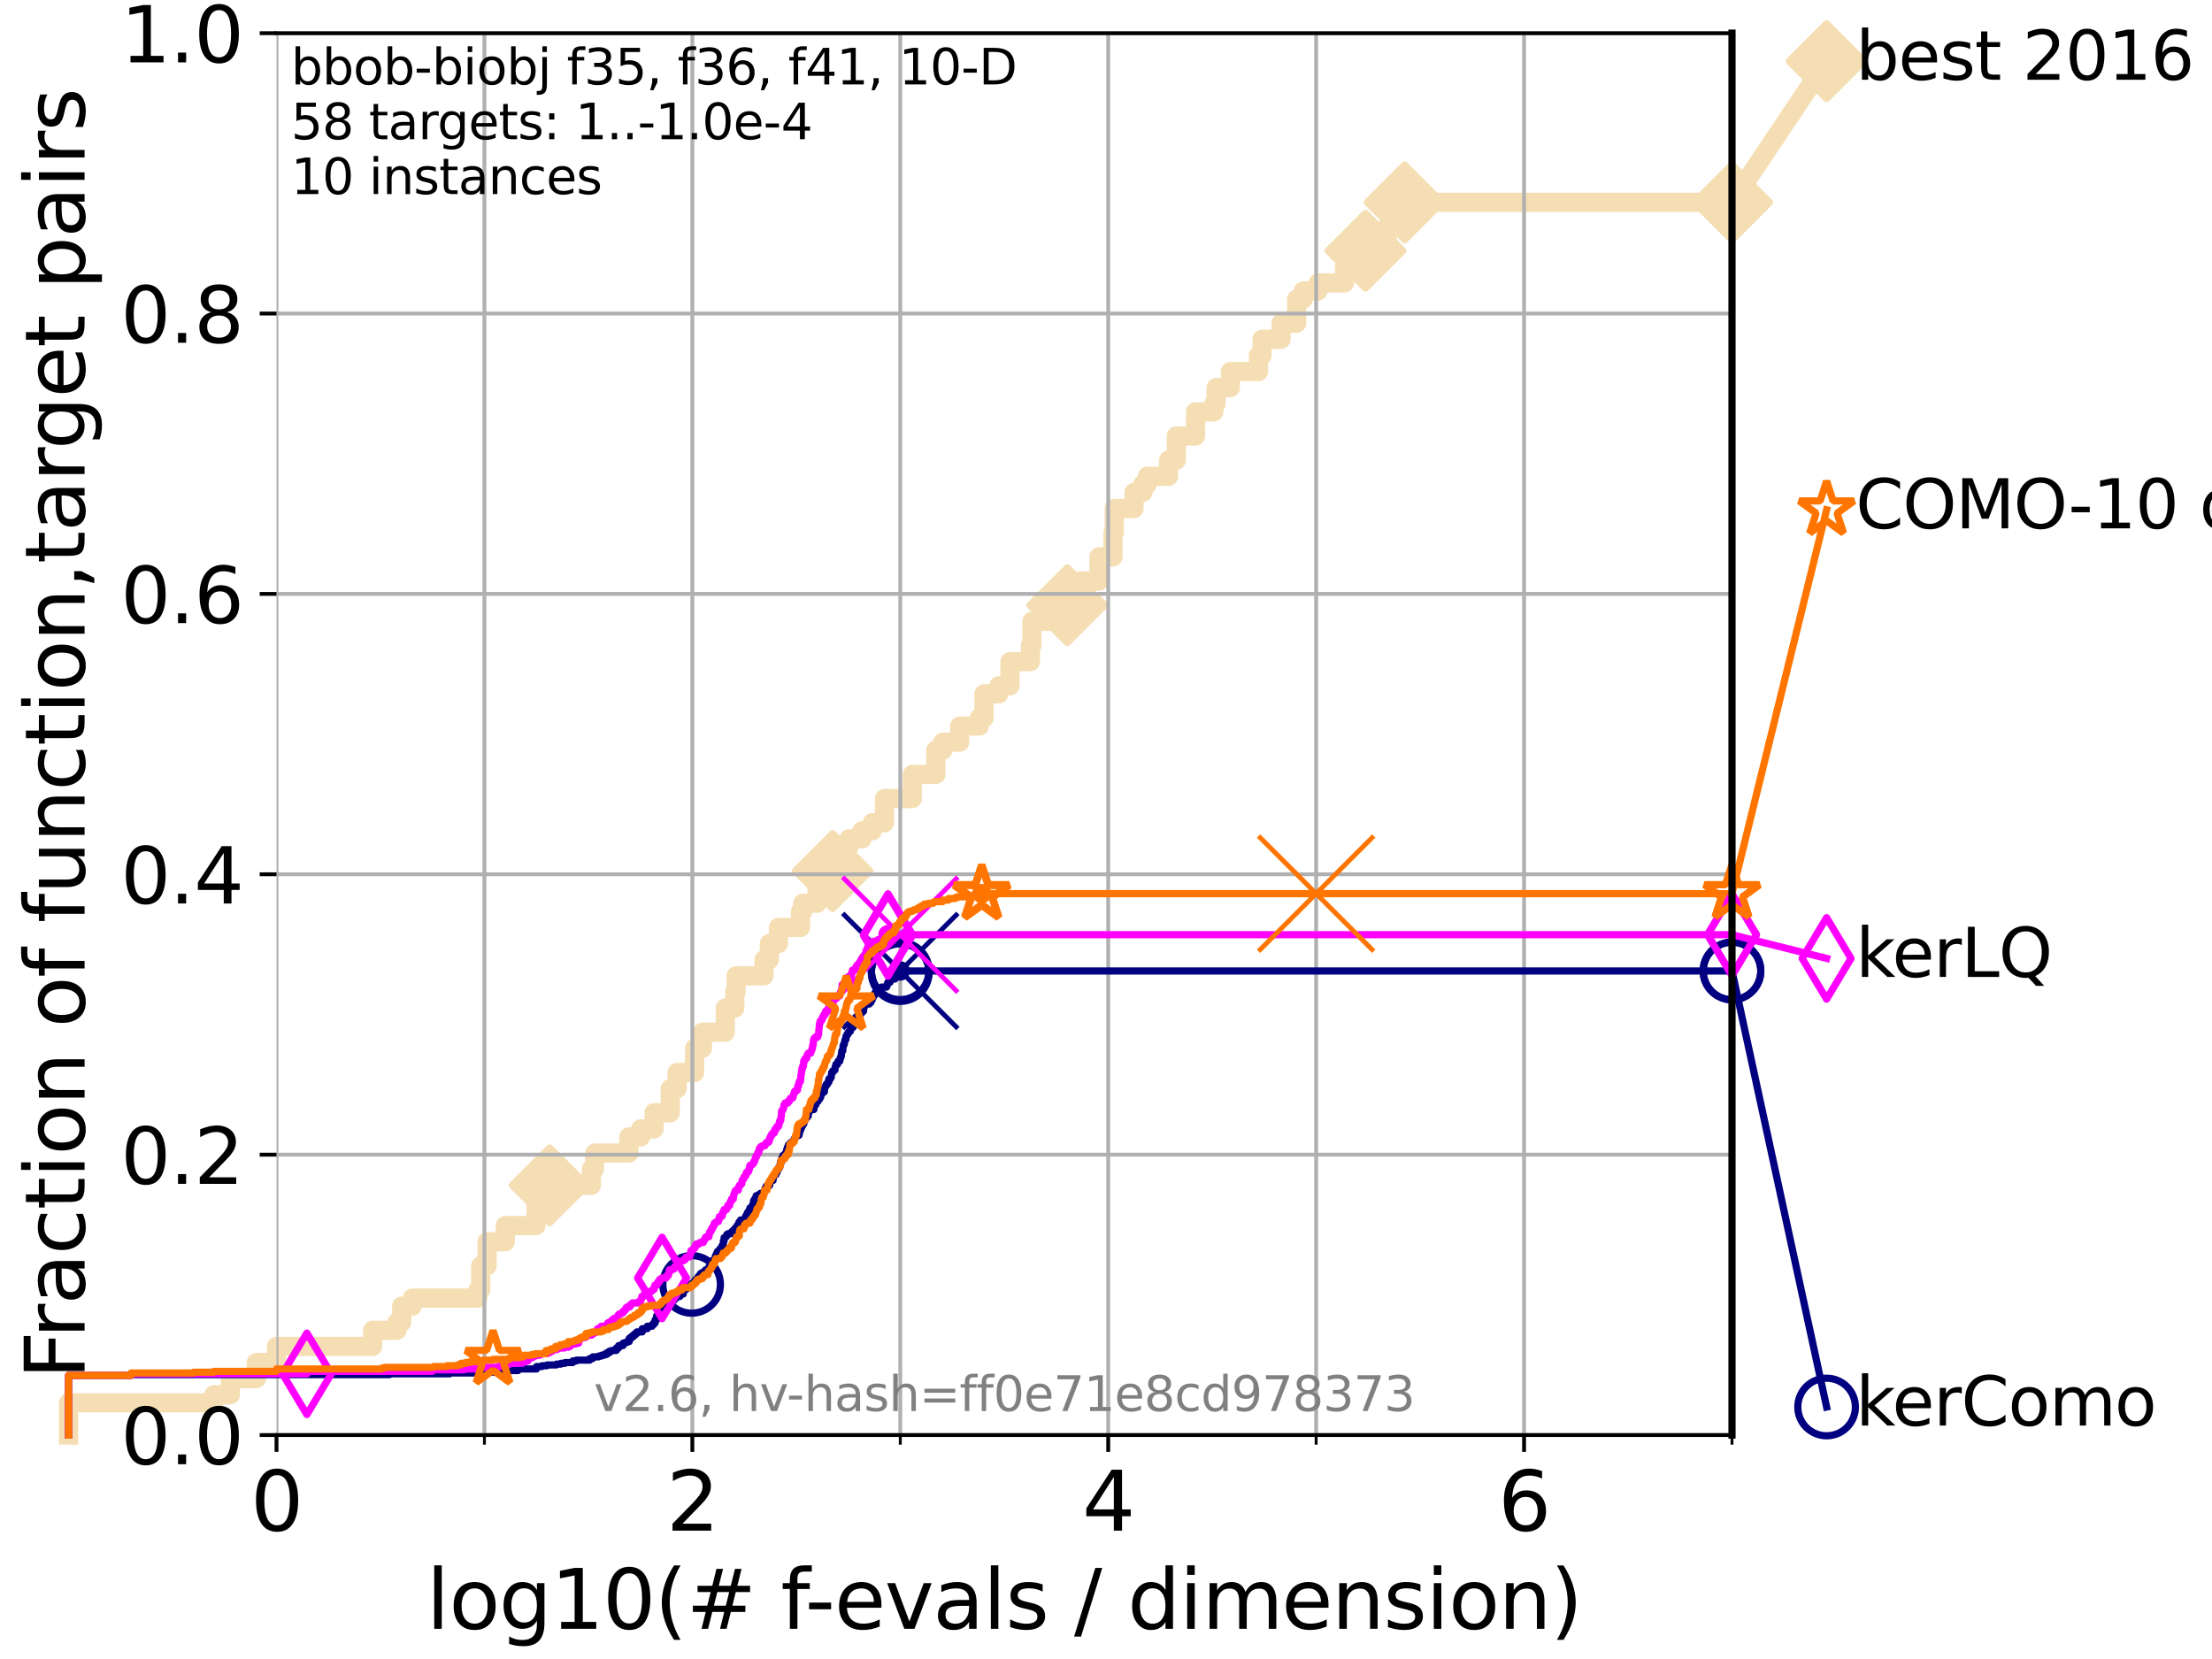 <?xml version="1.0" encoding="utf-8" standalone="no"?>
<!DOCTYPE svg PUBLIC "-//W3C//DTD SVG 1.1//EN"
  "http://www.w3.org/Graphics/SVG/1.1/DTD/svg11.dtd">
<svg xmlns:xlink="http://www.w3.org/1999/xlink" width="460.8pt" height="345.6pt" viewBox="0 0 460.8 345.6" xmlns="http://www.w3.org/2000/svg" version="1.1">
 <defs>
  <style type="text/css">*{stroke-linejoin: round; stroke-linecap: butt}</style>
 </defs>
 <g id="figure_1">
  <g id="patch_1">
   <path d="M 0 345.6 
L 460.8 345.6 
L 460.8 0 
L 0 0 
z
" style="fill: #ffffff"/>
  </g>
  <g id="axes_1">
   <g id="patch_2">
    <path d="M 57.6 298.944 
L 360.806 298.944 
L 360.806 6.912 
L 57.6 6.912 
z
" style="fill: #ffffff"/>
   </g>
   <g id="line2d_1">
    <path d="M 14.285 298.944 
L 14.285 292.231 
L 44.561 292.231 
L 44.561 290.552 
L 47.991 290.552 
L 47.991 287.196 
L 53.402 287.196 
L 53.402 283.839 
L 57.6 283.839 
L 57.6 280.482 
L 77.629 280.482 
L 77.629 277.126 
L 82.713 277.126 
L 82.713 275.447 
L 83.678 275.447 
L 83.678 272.09 
L 85.894 272.09 
L 85.894 270.412 
L 99.55 270.412 
L 99.55 268.734 
L 100.147 268.734 
L 100.147 263.699 
L 101.471 263.699 
L 101.471 258.664 
L 105.263 258.664 
L 105.263 255.307 
L 111.656 255.307 
L 111.656 250.272 
L 114.51 250.272 
L 114.51 246.915 
L 123.203 246.915 
L 123.203 243.559 
L 123.825 243.559 
L 123.936 240.202 
L 131.002 240.202 
L 131.002 236.845 
L 133.457 236.845 
L 133.457 235.167 
L 136.242 235.167 
L 136.242 231.81 
L 139.629 231.81 
L 139.629 226.775 
L 141.062 226.775 
L 141.062 223.418 
L 144.695 223.418 
L 144.695 218.383 
L 146.329 218.383 
L 146.329 215.027 
L 151.09 215.027 
L 151.09 209.992 
L 153.072 209.992 
L 153.072 206.635 
L 153.34 206.635 
L 153.34 203.278 
L 159.148 203.278 
L 159.148 199.922 
L 160.279 199.922 
L 160.279 196.565 
L 162.169 196.565 
L 162.169 193.208 
L 166.758 193.208 
L 166.758 189.852 
L 167.235 189.852 
L 167.235 188.173 
L 170.21 188.173 
L 170.21 184.817 
L 173.458 184.817 
L 173.458 181.46 
L 173.589 181.46 
L 173.589 176.425 
L 176.842 176.425 
L 176.842 174.746 
L 179.577 174.746 
L 179.577 173.068 
L 181.718 173.068 
L 181.718 171.39 
L 184.252 171.39 
L 184.252 166.355 
L 190.052 166.355 
L 190.052 161.32 
L 194.948 161.32 
L 194.948 156.285 
L 196.4 156.285 
L 196.4 154.606 
L 199.924 154.606 
L 199.924 151.25 
L 204.017 151.25 
L 204.017 149.571 
L 204.988 149.571 
L 204.988 144.536 
L 208.064 144.536 
L 208.064 142.858 
L 210.399 142.858 
L 210.399 137.823 
L 214.656 137.823 
L 214.656 134.466 
L 214.968 134.466 
L 214.968 129.431 
L 218.388 129.431 
L 218.388 126.074 
L 222.339 126.074 
L 222.339 124.396 
L 224.852 124.396 
L 224.852 122.718 
L 225.126 122.718 
L 225.126 121.039 
L 228.948 121.039 
L 228.948 116.004 
L 231.852 116.004 
L 231.852 110.969 
L 232.124 110.969 
L 232.124 105.934 
L 236.235 105.934 
L 236.235 102.578 
L 238.077 102.578 
L 238.077 100.899 
L 238.999 100.899 
L 238.999 99.221 
L 243.426 99.221 
L 243.426 95.864 
L 245.059 95.864 
L 245.059 90.829 
L 249.05 90.829 
L 249.05 85.794 
L 252.864 85.794 
L 252.864 84.116 
L 253.336 84.116 
L 253.336 80.759 
L 256.32 80.759 
L 256.32 77.402 
L 262.17 77.402 
L 262.17 74.046 
L 262.901 74.046 
L 262.901 70.689 
L 266.866 70.689 
L 266.866 67.332 
L 270.12 67.332 
L 270.12 62.297 
L 271.502 62.297 
L 271.502 60.619 
L 274.565 60.619 
L 274.565 58.941 
L 280.08 58.941 
L 280.08 55.584 
L 284.453 55.584 
L 284.453 52.227 
L 288.965 52.227 
L 288.965 47.192 
L 292.618 47.192 
L 292.618 42.157 
L 360.806 42.157 
L 360.806 42.157 
" style="fill: none; stroke: #f5deb3; stroke-width: 4; stroke-linecap: square"/>
   </g>
   <g id="line2d_2">
    <defs>
     <path id="mff4da608c9" d="M -0 7.778 
L 7.778 0 
L 0 -7.778 
L -7.778 -0 
z
" style="stroke: #f5deb3; stroke-width: 1.5; stroke-linejoin: miter"/>
    </defs>
    <g>
     <use xlink:href="#mff4da608c9" x="114.51" y="246.915" style="fill: #f5deb3; stroke: #f5deb3; stroke-width: 1.5; stroke-linejoin: miter"/>
     <use xlink:href="#mff4da608c9" x="173.458" y="181.46" style="fill: #f5deb3; stroke: #f5deb3; stroke-width: 1.5; stroke-linejoin: miter"/>
     <use xlink:href="#mff4da608c9" x="222.339" y="126.074" style="fill: #f5deb3; stroke: #f5deb3; stroke-width: 1.5; stroke-linejoin: miter"/>
     <use xlink:href="#mff4da608c9" x="284.453" y="52.227" style="fill: #f5deb3; stroke: #f5deb3; stroke-width: 1.5; stroke-linejoin: miter"/>
     <use xlink:href="#mff4da608c9" x="292.618" y="42.157" style="fill: #f5deb3; stroke: #f5deb3; stroke-width: 1.5; stroke-linejoin: miter"/>
     <use xlink:href="#mff4da608c9" x="360.806" y="42.157" style="fill: #f5deb3; stroke: #f5deb3; stroke-width: 1.5; stroke-linejoin: miter"/>
    </g>
   </g>
   <g id="line2d_3">
    <path style="fill: none; stroke: #f5deb3; stroke-width: 4; stroke-linecap: square"/>
    <g/>
   </g>
   <g id="line2d_4">
    <path d="M 360.806 42.157 
L 380.515 12.753 
" style="fill: none; stroke: #f5deb3; stroke-width: 4; stroke-linecap: square"/>
    <g>
     <use xlink:href="#mff4da608c9" x="360.806" y="42.157" style="fill: #f5deb3; stroke: #f5deb3; stroke-width: 1.5; stroke-linejoin: miter"/>
     <use xlink:href="#mff4da608c9" x="380.515" y="12.753" style="fill: #f5deb3; stroke: #f5deb3; stroke-width: 1.5; stroke-linejoin: miter"/>
    </g>
   </g>
   <g id="matplotlib.axis_1">
    <g id="xtick_1">
     <g id="line2d_5">
      <path d="M 57.6 298.944 
L 57.6 6.912 
" clip-path="url(#pba31f8bff1)" style="fill: none; stroke: #b0b0b0; stroke-width: 0.8; stroke-linecap: square"/>
     </g>
     <g id="line2d_6">
      <defs>
       <path id="m38db3f6c30" d="M 0 0 
L 0 3.5 
" style="stroke: #000000; stroke-width: 0.8"/>
      </defs>
      <g>
       <use xlink:href="#m38db3f6c30" x="57.6" y="298.944" style="stroke: #000000; stroke-width: 0.8"/>
      </g>
     </g>
     <g id="text_1">
      <!-- 0 -->
      <g transform="translate(52.192 318.861) scale(0.17 -0.17)">
       <defs>
        <path id="DejaVuSans-30" d="M 2034 4250 
Q 1547 4250 1301 3770 
Q 1056 3291 1056 2328 
Q 1056 1369 1301 889 
Q 1547 409 2034 409 
Q 2525 409 2770 889 
Q 3016 1369 3016 2328 
Q 3016 3291 2770 3770 
Q 2525 4250 2034 4250 
z
M 2034 4750 
Q 2819 4750 3233 4129 
Q 3647 3509 3647 2328 
Q 3647 1150 3233 529 
Q 2819 -91 2034 -91 
Q 1250 -91 836 529 
Q 422 1150 422 2328 
Q 422 3509 836 4129 
Q 1250 4750 2034 4750 
z
" transform="scale(0.016)"/>
       </defs>
       <use xlink:href="#DejaVuSans-30"/>
      </g>
     </g>
    </g>
    <g id="xtick_2">
     <g id="line2d_7">
      <path d="M 144.23 298.944 
L 144.23 6.912 
" clip-path="url(#pba31f8bff1)" style="fill: none; stroke: #b0b0b0; stroke-width: 0.8; stroke-linecap: square"/>
     </g>
     <g id="line2d_8">
      <g>
       <use xlink:href="#m38db3f6c30" x="144.23" y="298.944" style="stroke: #000000; stroke-width: 0.8"/>
      </g>
     </g>
     <g id="text_2">
      <!-- 2 -->
      <g transform="translate(138.822 318.861) scale(0.17 -0.17)">
       <defs>
        <path id="DejaVuSans-32" d="M 1228 531 
L 3431 531 
L 3431 0 
L 469 0 
L 469 531 
Q 828 903 1448 1529 
Q 2069 2156 2228 2338 
Q 2531 2678 2651 2914 
Q 2772 3150 2772 3378 
Q 2772 3750 2511 3984 
Q 2250 4219 1831 4219 
Q 1534 4219 1204 4116 
Q 875 4013 500 3803 
L 500 4441 
Q 881 4594 1212 4672 
Q 1544 4750 1819 4750 
Q 2544 4750 2975 4387 
Q 3406 4025 3406 3419 
Q 3406 3131 3298 2873 
Q 3191 2616 2906 2266 
Q 2828 2175 2409 1742 
Q 1991 1309 1228 531 
z
" transform="scale(0.016)"/>
       </defs>
       <use xlink:href="#DejaVuSans-32"/>
      </g>
     </g>
    </g>
    <g id="xtick_3">
     <g id="line2d_9">
      <path d="M 230.861 298.944 
L 230.861 6.912 
" clip-path="url(#pba31f8bff1)" style="fill: none; stroke: #b0b0b0; stroke-width: 0.8; stroke-linecap: square"/>
     </g>
     <g id="line2d_10">
      <g>
       <use xlink:href="#m38db3f6c30" x="230.861" y="298.944" style="stroke: #000000; stroke-width: 0.8"/>
      </g>
     </g>
     <g id="text_3">
      <!-- 4 -->
      <g transform="translate(225.453 318.861) scale(0.17 -0.17)">
       <defs>
        <path id="DejaVuSans-34" d="M 2419 4116 
L 825 1625 
L 2419 1625 
L 2419 4116 
z
M 2253 4666 
L 3047 4666 
L 3047 1625 
L 3713 1625 
L 3713 1100 
L 3047 1100 
L 3047 0 
L 2419 0 
L 2419 1100 
L 313 1100 
L 313 1709 
L 2253 4666 
z
" transform="scale(0.016)"/>
       </defs>
       <use xlink:href="#DejaVuSans-34"/>
      </g>
     </g>
    </g>
    <g id="xtick_4">
     <g id="line2d_11">
      <path d="M 317.491 298.944 
L 317.491 6.912 
" clip-path="url(#pba31f8bff1)" style="fill: none; stroke: #b0b0b0; stroke-width: 0.8; stroke-linecap: square"/>
     </g>
     <g id="line2d_12">
      <g>
       <use xlink:href="#m38db3f6c30" x="317.491" y="298.944" style="stroke: #000000; stroke-width: 0.8"/>
      </g>
     </g>
     <g id="text_4">
      <!-- 6 -->
      <g transform="translate(312.083 318.861) scale(0.17 -0.17)">
       <defs>
        <path id="DejaVuSans-36" d="M 2113 2584 
Q 1688 2584 1439 2293 
Q 1191 2003 1191 1497 
Q 1191 994 1439 701 
Q 1688 409 2113 409 
Q 2538 409 2786 701 
Q 3034 994 3034 1497 
Q 3034 2003 2786 2293 
Q 2538 2584 2113 2584 
z
M 3366 4563 
L 3366 3988 
Q 3128 4100 2886 4159 
Q 2644 4219 2406 4219 
Q 1781 4219 1451 3797 
Q 1122 3375 1075 2522 
Q 1259 2794 1537 2939 
Q 1816 3084 2150 3084 
Q 2853 3084 3261 2657 
Q 3669 2231 3669 1497 
Q 3669 778 3244 343 
Q 2819 -91 2113 -91 
Q 1303 -91 875 529 
Q 447 1150 447 2328 
Q 447 3434 972 4092 
Q 1497 4750 2381 4750 
Q 2619 4750 2861 4703 
Q 3103 4656 3366 4563 
z
" transform="scale(0.016)"/>
       </defs>
       <use xlink:href="#DejaVuSans-36"/>
      </g>
     </g>
    </g>
    <g id="xtick_5">
     <g id="line2d_13">
      <path d="M 100.915 298.944 
L 100.915 6.912 
" clip-path="url(#pba31f8bff1)" style="fill: none; stroke: #b0b0b0; stroke-width: 0.8; stroke-linecap: square"/>
     </g>
     <g id="line2d_14">
      <defs>
       <path id="m8a8a890f33" d="M 0 0 
L 0 2 
" style="stroke: #000000; stroke-width: 0.6"/>
      </defs>
      <g>
       <use xlink:href="#m8a8a890f33" x="100.915" y="298.944" style="stroke: #000000; stroke-width: 0.6"/>
      </g>
     </g>
    </g>
    <g id="xtick_6">
     <g id="line2d_15">
      <path d="M 187.546 298.944 
L 187.546 6.912 
" clip-path="url(#pba31f8bff1)" style="fill: none; stroke: #b0b0b0; stroke-width: 0.8; stroke-linecap: square"/>
     </g>
     <g id="line2d_16">
      <g>
       <use xlink:href="#m8a8a890f33" x="187.546" y="298.944" style="stroke: #000000; stroke-width: 0.6"/>
      </g>
     </g>
    </g>
    <g id="xtick_7">
     <g id="line2d_17">
      <path d="M 274.176 298.944 
L 274.176 6.912 
" clip-path="url(#pba31f8bff1)" style="fill: none; stroke: #b0b0b0; stroke-width: 0.8; stroke-linecap: square"/>
     </g>
     <g id="line2d_18">
      <g>
       <use xlink:href="#m8a8a890f33" x="274.176" y="298.944" style="stroke: #000000; stroke-width: 0.6"/>
      </g>
     </g>
    </g>
    <g id="xtick_8">
     <g id="line2d_19">
      <path d="M 360.806 298.944 
L 360.806 6.912 
" clip-path="url(#pba31f8bff1)" style="fill: none; stroke: #b0b0b0; stroke-width: 0.8; stroke-linecap: square"/>
     </g>
     <g id="line2d_20">
      <g>
       <use xlink:href="#m8a8a890f33" x="360.806" y="298.944" style="stroke: #000000; stroke-width: 0.6"/>
      </g>
     </g>
    </g>
    <g id="text_5">
     <!-- log10(# f-evals / dimension) -->
     <g transform="translate(88.823 339.314) scale(0.17 -0.17)">
      <defs>
       <path id="DejaVuSans-6c" d="M 603 4863 
L 1178 4863 
L 1178 0 
L 603 0 
L 603 4863 
z
" transform="scale(0.016)"/>
       <path id="DejaVuSans-6f" d="M 1959 3097 
Q 1497 3097 1228 2736 
Q 959 2375 959 1747 
Q 959 1119 1226 758 
Q 1494 397 1959 397 
Q 2419 397 2687 759 
Q 2956 1122 2956 1747 
Q 2956 2369 2687 2733 
Q 2419 3097 1959 3097 
z
M 1959 3584 
Q 2709 3584 3137 3096 
Q 3566 2609 3566 1747 
Q 3566 888 3137 398 
Q 2709 -91 1959 -91 
Q 1206 -91 779 398 
Q 353 888 353 1747 
Q 353 2609 779 3096 
Q 1206 3584 1959 3584 
z
" transform="scale(0.016)"/>
       <path id="DejaVuSans-67" d="M 2906 1791 
Q 2906 2416 2648 2759 
Q 2391 3103 1925 3103 
Q 1463 3103 1205 2759 
Q 947 2416 947 1791 
Q 947 1169 1205 825 
Q 1463 481 1925 481 
Q 2391 481 2648 825 
Q 2906 1169 2906 1791 
z
M 3481 434 
Q 3481 -459 3084 -895 
Q 2688 -1331 1869 -1331 
Q 1566 -1331 1297 -1286 
Q 1028 -1241 775 -1147 
L 775 -588 
Q 1028 -725 1275 -790 
Q 1522 -856 1778 -856 
Q 2344 -856 2625 -561 
Q 2906 -266 2906 331 
L 2906 616 
Q 2728 306 2450 153 
Q 2172 0 1784 0 
Q 1141 0 747 490 
Q 353 981 353 1791 
Q 353 2603 747 3093 
Q 1141 3584 1784 3584 
Q 2172 3584 2450 3431 
Q 2728 3278 2906 2969 
L 2906 3500 
L 3481 3500 
L 3481 434 
z
" transform="scale(0.016)"/>
       <path id="DejaVuSans-31" d="M 794 531 
L 1825 531 
L 1825 4091 
L 703 3866 
L 703 4441 
L 1819 4666 
L 2450 4666 
L 2450 531 
L 3481 531 
L 3481 0 
L 794 0 
L 794 531 
z
" transform="scale(0.016)"/>
       <path id="DejaVuSans-28" d="M 1984 4856 
Q 1566 4138 1362 3434 
Q 1159 2731 1159 2009 
Q 1159 1288 1364 580 
Q 1569 -128 1984 -844 
L 1484 -844 
Q 1016 -109 783 600 
Q 550 1309 550 2009 
Q 550 2706 781 3412 
Q 1013 4119 1484 4856 
L 1984 4856 
z
" transform="scale(0.016)"/>
       <path id="DejaVuSans-23" d="M 3272 2816 
L 2363 2816 
L 2100 1772 
L 3016 1772 
L 3272 2816 
z
M 2803 4594 
L 2478 3297 
L 3391 3297 
L 3719 4594 
L 4219 4594 
L 3897 3297 
L 4872 3297 
L 4872 2816 
L 3775 2816 
L 3519 1772 
L 4513 1772 
L 4513 1294 
L 3397 1294 
L 3072 0 
L 2572 0 
L 2894 1294 
L 1978 1294 
L 1656 0 
L 1153 0 
L 1478 1294 
L 494 1294 
L 494 1772 
L 1594 1772 
L 1856 2816 
L 850 2816 
L 850 3297 
L 1978 3297 
L 2297 4594 
L 2803 4594 
z
" transform="scale(0.016)"/>
       <path id="DejaVuSans-20" transform="scale(0.016)"/>
       <path id="DejaVuSans-66" d="M 2375 4863 
L 2375 4384 
L 1825 4384 
Q 1516 4384 1395 4259 
Q 1275 4134 1275 3809 
L 1275 3500 
L 2222 3500 
L 2222 3053 
L 1275 3053 
L 1275 0 
L 697 0 
L 697 3053 
L 147 3053 
L 147 3500 
L 697 3500 
L 697 3744 
Q 697 4328 969 4595 
Q 1241 4863 1831 4863 
L 2375 4863 
z
" transform="scale(0.016)"/>
       <path id="DejaVuSans-2d" d="M 313 2009 
L 1997 2009 
L 1997 1497 
L 313 1497 
L 313 2009 
z
" transform="scale(0.016)"/>
       <path id="DejaVuSans-65" d="M 3597 1894 
L 3597 1613 
L 953 1613 
Q 991 1019 1311 708 
Q 1631 397 2203 397 
Q 2534 397 2845 478 
Q 3156 559 3463 722 
L 3463 178 
Q 3153 47 2828 -22 
Q 2503 -91 2169 -91 
Q 1331 -91 842 396 
Q 353 884 353 1716 
Q 353 2575 817 3079 
Q 1281 3584 2069 3584 
Q 2775 3584 3186 3129 
Q 3597 2675 3597 1894 
z
M 3022 2063 
Q 3016 2534 2758 2815 
Q 2500 3097 2075 3097 
Q 1594 3097 1305 2825 
Q 1016 2553 972 2059 
L 3022 2063 
z
" transform="scale(0.016)"/>
       <path id="DejaVuSans-76" d="M 191 3500 
L 800 3500 
L 1894 563 
L 2988 3500 
L 3597 3500 
L 2284 0 
L 1503 0 
L 191 3500 
z
" transform="scale(0.016)"/>
       <path id="DejaVuSans-61" d="M 2194 1759 
Q 1497 1759 1228 1600 
Q 959 1441 959 1056 
Q 959 750 1161 570 
Q 1363 391 1709 391 
Q 2188 391 2477 730 
Q 2766 1069 2766 1631 
L 2766 1759 
L 2194 1759 
z
M 3341 1997 
L 3341 0 
L 2766 0 
L 2766 531 
Q 2569 213 2275 61 
Q 1981 -91 1556 -91 
Q 1019 -91 701 211 
Q 384 513 384 1019 
Q 384 1609 779 1909 
Q 1175 2209 1959 2209 
L 2766 2209 
L 2766 2266 
Q 2766 2663 2505 2880 
Q 2244 3097 1772 3097 
Q 1472 3097 1187 3025 
Q 903 2953 641 2809 
L 641 3341 
Q 956 3463 1253 3523 
Q 1550 3584 1831 3584 
Q 2591 3584 2966 3190 
Q 3341 2797 3341 1997 
z
" transform="scale(0.016)"/>
       <path id="DejaVuSans-73" d="M 2834 3397 
L 2834 2853 
Q 2591 2978 2328 3040 
Q 2066 3103 1784 3103 
Q 1356 3103 1142 2972 
Q 928 2841 928 2578 
Q 928 2378 1081 2264 
Q 1234 2150 1697 2047 
L 1894 2003 
Q 2506 1872 2764 1633 
Q 3022 1394 3022 966 
Q 3022 478 2636 193 
Q 2250 -91 1575 -91 
Q 1294 -91 989 -36 
Q 684 19 347 128 
L 347 722 
Q 666 556 975 473 
Q 1284 391 1588 391 
Q 1994 391 2212 530 
Q 2431 669 2431 922 
Q 2431 1156 2273 1281 
Q 2116 1406 1581 1522 
L 1381 1569 
Q 847 1681 609 1914 
Q 372 2147 372 2553 
Q 372 3047 722 3315 
Q 1072 3584 1716 3584 
Q 2034 3584 2315 3537 
Q 2597 3491 2834 3397 
z
" transform="scale(0.016)"/>
       <path id="DejaVuSans-2f" d="M 1625 4666 
L 2156 4666 
L 531 -594 
L 0 -594 
L 1625 4666 
z
" transform="scale(0.016)"/>
       <path id="DejaVuSans-64" d="M 2906 2969 
L 2906 4863 
L 3481 4863 
L 3481 0 
L 2906 0 
L 2906 525 
Q 2725 213 2448 61 
Q 2172 -91 1784 -91 
Q 1150 -91 751 415 
Q 353 922 353 1747 
Q 353 2572 751 3078 
Q 1150 3584 1784 3584 
Q 2172 3584 2448 3432 
Q 2725 3281 2906 2969 
z
M 947 1747 
Q 947 1113 1208 752 
Q 1469 391 1925 391 
Q 2381 391 2643 752 
Q 2906 1113 2906 1747 
Q 2906 2381 2643 2742 
Q 2381 3103 1925 3103 
Q 1469 3103 1208 2742 
Q 947 2381 947 1747 
z
" transform="scale(0.016)"/>
       <path id="DejaVuSans-69" d="M 603 3500 
L 1178 3500 
L 1178 0 
L 603 0 
L 603 3500 
z
M 603 4863 
L 1178 4863 
L 1178 4134 
L 603 4134 
L 603 4863 
z
" transform="scale(0.016)"/>
       <path id="DejaVuSans-6d" d="M 3328 2828 
Q 3544 3216 3844 3400 
Q 4144 3584 4550 3584 
Q 5097 3584 5394 3201 
Q 5691 2819 5691 2113 
L 5691 0 
L 5113 0 
L 5113 2094 
Q 5113 2597 4934 2840 
Q 4756 3084 4391 3084 
Q 3944 3084 3684 2787 
Q 3425 2491 3425 1978 
L 3425 0 
L 2847 0 
L 2847 2094 
Q 2847 2600 2669 2842 
Q 2491 3084 2119 3084 
Q 1678 3084 1418 2786 
Q 1159 2488 1159 1978 
L 1159 0 
L 581 0 
L 581 3500 
L 1159 3500 
L 1159 2956 
Q 1356 3278 1631 3431 
Q 1906 3584 2284 3584 
Q 2666 3584 2933 3390 
Q 3200 3197 3328 2828 
z
" transform="scale(0.016)"/>
       <path id="DejaVuSans-6e" d="M 3513 2113 
L 3513 0 
L 2938 0 
L 2938 2094 
Q 2938 2591 2744 2837 
Q 2550 3084 2163 3084 
Q 1697 3084 1428 2787 
Q 1159 2491 1159 1978 
L 1159 0 
L 581 0 
L 581 3500 
L 1159 3500 
L 1159 2956 
Q 1366 3272 1645 3428 
Q 1925 3584 2291 3584 
Q 2894 3584 3203 3211 
Q 3513 2838 3513 2113 
z
" transform="scale(0.016)"/>
       <path id="DejaVuSans-29" d="M 513 4856 
L 1013 4856 
Q 1481 4119 1714 3412 
Q 1947 2706 1947 2009 
Q 1947 1309 1714 600 
Q 1481 -109 1013 -844 
L 513 -844 
Q 928 -128 1133 580 
Q 1338 1288 1338 2009 
Q 1338 2731 1133 3434 
Q 928 4138 513 4856 
z
" transform="scale(0.016)"/>
      </defs>
      <use xlink:href="#DejaVuSans-6c"/>
      <use xlink:href="#DejaVuSans-6f" x="27.783"/>
      <use xlink:href="#DejaVuSans-67" x="88.965"/>
      <use xlink:href="#DejaVuSans-31" x="152.441"/>
      <use xlink:href="#DejaVuSans-30" x="216.064"/>
      <use xlink:href="#DejaVuSans-28" x="279.688"/>
      <use xlink:href="#DejaVuSans-23" x="318.701"/>
      <use xlink:href="#DejaVuSans-20" x="402.49"/>
      <use xlink:href="#DejaVuSans-66" x="434.277"/>
      <use xlink:href="#DejaVuSans-2d" x="463.982"/>
      <use xlink:href="#DejaVuSans-65" x="500.066"/>
      <use xlink:href="#DejaVuSans-76" x="561.59"/>
      <use xlink:href="#DejaVuSans-61" x="620.77"/>
      <use xlink:href="#DejaVuSans-6c" x="682.049"/>
      <use xlink:href="#DejaVuSans-73" x="709.832"/>
      <use xlink:href="#DejaVuSans-20" x="761.932"/>
      <use xlink:href="#DejaVuSans-2f" x="793.719"/>
      <use xlink:href="#DejaVuSans-20" x="827.41"/>
      <use xlink:href="#DejaVuSans-64" x="859.197"/>
      <use xlink:href="#DejaVuSans-69" x="922.674"/>
      <use xlink:href="#DejaVuSans-6d" x="950.457"/>
      <use xlink:href="#DejaVuSans-65" x="1047.869"/>
      <use xlink:href="#DejaVuSans-6e" x="1109.393"/>
      <use xlink:href="#DejaVuSans-73" x="1172.771"/>
      <use xlink:href="#DejaVuSans-69" x="1224.871"/>
      <use xlink:href="#DejaVuSans-6f" x="1252.654"/>
      <use xlink:href="#DejaVuSans-6e" x="1313.836"/>
      <use xlink:href="#DejaVuSans-29" x="1377.215"/>
     </g>
    </g>
   </g>
   <g id="matplotlib.axis_2">
    <g id="ytick_1">
     <g id="line2d_21">
      <path d="M 57.6 298.944 
L 360.806 298.944 
" clip-path="url(#pba31f8bff1)" style="fill: none; stroke: #b0b0b0; stroke-width: 0.8; stroke-linecap: square"/>
     </g>
     <g id="line2d_22">
      <defs>
       <path id="mc2b88298ac" d="M 0 0 
L -3.5 0 
" style="stroke: #000000; stroke-width: 0.8"/>
      </defs>
      <g>
       <use xlink:href="#mc2b88298ac" x="57.6" y="298.944" style="stroke: #000000; stroke-width: 0.8"/>
      </g>
     </g>
     <g id="text_6">
      <!-- 0.0 -->
      <g transform="translate(25.155 305.023) scale(0.16 -0.16)">
       <defs>
        <path id="DejaVuSans-2e" d="M 684 794 
L 1344 794 
L 1344 0 
L 684 0 
L 684 794 
z
" transform="scale(0.016)"/>
       </defs>
       <use xlink:href="#DejaVuSans-30"/>
       <use xlink:href="#DejaVuSans-2e" x="63.623"/>
       <use xlink:href="#DejaVuSans-30" x="95.41"/>
      </g>
     </g>
    </g>
    <g id="ytick_2">
     <g id="line2d_23">
      <path d="M 57.6 240.538 
L 360.806 240.538 
" clip-path="url(#pba31f8bff1)" style="fill: none; stroke: #b0b0b0; stroke-width: 0.8; stroke-linecap: square"/>
     </g>
     <g id="line2d_24">
      <g>
       <use xlink:href="#mc2b88298ac" x="57.6" y="240.538" style="stroke: #000000; stroke-width: 0.8"/>
      </g>
     </g>
     <g id="text_7">
      <!-- 0.2 -->
      <g transform="translate(25.155 246.616) scale(0.16 -0.16)">
       <use xlink:href="#DejaVuSans-30"/>
       <use xlink:href="#DejaVuSans-2e" x="63.623"/>
       <use xlink:href="#DejaVuSans-32" x="95.41"/>
      </g>
     </g>
    </g>
    <g id="ytick_3">
     <g id="line2d_25">
      <path d="M 57.6 182.131 
L 360.806 182.131 
" clip-path="url(#pba31f8bff1)" style="fill: none; stroke: #b0b0b0; stroke-width: 0.8; stroke-linecap: square"/>
     </g>
     <g id="line2d_26">
      <g>
       <use xlink:href="#mc2b88298ac" x="57.6" y="182.131" style="stroke: #000000; stroke-width: 0.8"/>
      </g>
     </g>
     <g id="text_8">
      <!-- 0.4 -->
      <g transform="translate(25.155 188.21) scale(0.16 -0.16)">
       <use xlink:href="#DejaVuSans-30"/>
       <use xlink:href="#DejaVuSans-2e" x="63.623"/>
       <use xlink:href="#DejaVuSans-34" x="95.41"/>
      </g>
     </g>
    </g>
    <g id="ytick_4">
     <g id="line2d_27">
      <path d="M 57.6 123.725 
L 360.806 123.725 
" clip-path="url(#pba31f8bff1)" style="fill: none; stroke: #b0b0b0; stroke-width: 0.8; stroke-linecap: square"/>
     </g>
     <g id="line2d_28">
      <g>
       <use xlink:href="#mc2b88298ac" x="57.6" y="123.725" style="stroke: #000000; stroke-width: 0.8"/>
      </g>
     </g>
     <g id="text_9">
      <!-- 0.6 -->
      <g transform="translate(25.155 129.804) scale(0.16 -0.16)">
       <use xlink:href="#DejaVuSans-30"/>
       <use xlink:href="#DejaVuSans-2e" x="63.623"/>
       <use xlink:href="#DejaVuSans-36" x="95.41"/>
      </g>
     </g>
    </g>
    <g id="ytick_5">
     <g id="line2d_29">
      <path d="M 57.6 65.318 
L 360.806 65.318 
" clip-path="url(#pba31f8bff1)" style="fill: none; stroke: #b0b0b0; stroke-width: 0.8; stroke-linecap: square"/>
     </g>
     <g id="line2d_30">
      <g>
       <use xlink:href="#mc2b88298ac" x="57.6" y="65.318" style="stroke: #000000; stroke-width: 0.8"/>
      </g>
     </g>
     <g id="text_10">
      <!-- 0.8 -->
      <g transform="translate(25.155 71.397) scale(0.16 -0.16)">
       <defs>
        <path id="DejaVuSans-38" d="M 2034 2216 
Q 1584 2216 1326 1975 
Q 1069 1734 1069 1313 
Q 1069 891 1326 650 
Q 1584 409 2034 409 
Q 2484 409 2743 651 
Q 3003 894 3003 1313 
Q 3003 1734 2745 1975 
Q 2488 2216 2034 2216 
z
M 1403 2484 
Q 997 2584 770 2862 
Q 544 3141 544 3541 
Q 544 4100 942 4425 
Q 1341 4750 2034 4750 
Q 2731 4750 3128 4425 
Q 3525 4100 3525 3541 
Q 3525 3141 3298 2862 
Q 3072 2584 2669 2484 
Q 3125 2378 3379 2068 
Q 3634 1759 3634 1313 
Q 3634 634 3220 271 
Q 2806 -91 2034 -91 
Q 1263 -91 848 271 
Q 434 634 434 1313 
Q 434 1759 690 2068 
Q 947 2378 1403 2484 
z
M 1172 3481 
Q 1172 3119 1398 2916 
Q 1625 2713 2034 2713 
Q 2441 2713 2670 2916 
Q 2900 3119 2900 3481 
Q 2900 3844 2670 4047 
Q 2441 4250 2034 4250 
Q 1625 4250 1398 4047 
Q 1172 3844 1172 3481 
z
" transform="scale(0.016)"/>
       </defs>
       <use xlink:href="#DejaVuSans-30"/>
       <use xlink:href="#DejaVuSans-2e" x="63.623"/>
       <use xlink:href="#DejaVuSans-38" x="95.41"/>
      </g>
     </g>
    </g>
    <g id="ytick_6">
     <g id="line2d_31">
      <path d="M 57.6 6.912 
L 360.806 6.912 
" clip-path="url(#pba31f8bff1)" style="fill: none; stroke: #b0b0b0; stroke-width: 0.8; stroke-linecap: square"/>
     </g>
     <g id="line2d_32">
      <g>
       <use xlink:href="#mc2b88298ac" x="57.6" y="6.912" style="stroke: #000000; stroke-width: 0.8"/>
      </g>
     </g>
     <g id="text_11">
      <!-- 1.0 -->
      <g transform="translate(25.155 12.991) scale(0.16 -0.16)">
       <use xlink:href="#DejaVuSans-31"/>
       <use xlink:href="#DejaVuSans-2e" x="63.623"/>
       <use xlink:href="#DejaVuSans-30" x="95.41"/>
      </g>
     </g>
    </g>
    <g id="text_12">
     <!-- Fraction of function,target pairs -->
     <g transform="translate(17.62 287.313) rotate(-90) scale(0.17 -0.17)">
      <defs>
       <path id="DejaVuSans-46" d="M 628 4666 
L 3309 4666 
L 3309 4134 
L 1259 4134 
L 1259 2759 
L 3109 2759 
L 3109 2228 
L 1259 2228 
L 1259 0 
L 628 0 
L 628 4666 
z
" transform="scale(0.016)"/>
       <path id="DejaVuSans-72" d="M 2631 2963 
Q 2534 3019 2420 3045 
Q 2306 3072 2169 3072 
Q 1681 3072 1420 2755 
Q 1159 2438 1159 1844 
L 1159 0 
L 581 0 
L 581 3500 
L 1159 3500 
L 1159 2956 
Q 1341 3275 1631 3429 
Q 1922 3584 2338 3584 
Q 2397 3584 2469 3576 
Q 2541 3569 2628 3553 
L 2631 2963 
z
" transform="scale(0.016)"/>
       <path id="DejaVuSans-63" d="M 3122 3366 
L 3122 2828 
Q 2878 2963 2633 3030 
Q 2388 3097 2138 3097 
Q 1578 3097 1268 2742 
Q 959 2388 959 1747 
Q 959 1106 1268 751 
Q 1578 397 2138 397 
Q 2388 397 2633 464 
Q 2878 531 3122 666 
L 3122 134 
Q 2881 22 2623 -34 
Q 2366 -91 2075 -91 
Q 1284 -91 818 406 
Q 353 903 353 1747 
Q 353 2603 823 3093 
Q 1294 3584 2113 3584 
Q 2378 3584 2631 3529 
Q 2884 3475 3122 3366 
z
" transform="scale(0.016)"/>
       <path id="DejaVuSans-74" d="M 1172 4494 
L 1172 3500 
L 2356 3500 
L 2356 3053 
L 1172 3053 
L 1172 1153 
Q 1172 725 1289 603 
Q 1406 481 1766 481 
L 2356 481 
L 2356 0 
L 1766 0 
Q 1100 0 847 248 
Q 594 497 594 1153 
L 594 3053 
L 172 3053 
L 172 3500 
L 594 3500 
L 594 4494 
L 1172 4494 
z
" transform="scale(0.016)"/>
       <path id="DejaVuSans-75" d="M 544 1381 
L 544 3500 
L 1119 3500 
L 1119 1403 
Q 1119 906 1312 657 
Q 1506 409 1894 409 
Q 2359 409 2629 706 
Q 2900 1003 2900 1516 
L 2900 3500 
L 3475 3500 
L 3475 0 
L 2900 0 
L 2900 538 
Q 2691 219 2414 64 
Q 2138 -91 1772 -91 
Q 1169 -91 856 284 
Q 544 659 544 1381 
z
M 1991 3584 
L 1991 3584 
z
" transform="scale(0.016)"/>
       <path id="DejaVuSans-2c" d="M 750 794 
L 1409 794 
L 1409 256 
L 897 -744 
L 494 -744 
L 750 256 
L 750 794 
z
" transform="scale(0.016)"/>
       <path id="DejaVuSans-70" d="M 1159 525 
L 1159 -1331 
L 581 -1331 
L 581 3500 
L 1159 3500 
L 1159 2969 
Q 1341 3281 1617 3432 
Q 1894 3584 2278 3584 
Q 2916 3584 3314 3078 
Q 3713 2572 3713 1747 
Q 3713 922 3314 415 
Q 2916 -91 2278 -91 
Q 1894 -91 1617 61 
Q 1341 213 1159 525 
z
M 3116 1747 
Q 3116 2381 2855 2742 
Q 2594 3103 2138 3103 
Q 1681 3103 1420 2742 
Q 1159 2381 1159 1747 
Q 1159 1113 1420 752 
Q 1681 391 2138 391 
Q 2594 391 2855 752 
Q 3116 1113 3116 1747 
z
" transform="scale(0.016)"/>
      </defs>
      <use xlink:href="#DejaVuSans-46"/>
      <use xlink:href="#DejaVuSans-72" x="50.27"/>
      <use xlink:href="#DejaVuSans-61" x="91.383"/>
      <use xlink:href="#DejaVuSans-63" x="152.662"/>
      <use xlink:href="#DejaVuSans-74" x="207.643"/>
      <use xlink:href="#DejaVuSans-69" x="246.852"/>
      <use xlink:href="#DejaVuSans-6f" x="274.635"/>
      <use xlink:href="#DejaVuSans-6e" x="335.816"/>
      <use xlink:href="#DejaVuSans-20" x="399.195"/>
      <use xlink:href="#DejaVuSans-6f" x="430.982"/>
      <use xlink:href="#DejaVuSans-66" x="492.164"/>
      <use xlink:href="#DejaVuSans-20" x="527.369"/>
      <use xlink:href="#DejaVuSans-66" x="559.156"/>
      <use xlink:href="#DejaVuSans-75" x="594.361"/>
      <use xlink:href="#DejaVuSans-6e" x="657.74"/>
      <use xlink:href="#DejaVuSans-63" x="721.119"/>
      <use xlink:href="#DejaVuSans-74" x="776.1"/>
      <use xlink:href="#DejaVuSans-69" x="815.309"/>
      <use xlink:href="#DejaVuSans-6f" x="843.092"/>
      <use xlink:href="#DejaVuSans-6e" x="904.273"/>
      <use xlink:href="#DejaVuSans-2c" x="967.652"/>
      <use xlink:href="#DejaVuSans-74" x="999.439"/>
      <use xlink:href="#DejaVuSans-61" x="1038.648"/>
      <use xlink:href="#DejaVuSans-72" x="1099.928"/>
      <use xlink:href="#DejaVuSans-67" x="1139.291"/>
      <use xlink:href="#DejaVuSans-65" x="1202.768"/>
      <use xlink:href="#DejaVuSans-74" x="1264.291"/>
      <use xlink:href="#DejaVuSans-20" x="1303.5"/>
      <use xlink:href="#DejaVuSans-70" x="1335.287"/>
      <use xlink:href="#DejaVuSans-61" x="1398.764"/>
      <use xlink:href="#DejaVuSans-69" x="1460.043"/>
      <use xlink:href="#DejaVuSans-72" x="1487.826"/>
      <use xlink:href="#DejaVuSans-73" x="1528.939"/>
     </g>
    </g>
   </g>
   <g id="line2d_33">
    <defs>
     <path id="m1702833f3c" d="M 0 1.5 
C 0.398 1.5 0.779 1.342 1.061 1.061 
C 1.342 0.779 1.5 0.398 1.5 0 
C 1.5 -0.398 1.342 -0.779 1.061 -1.061 
C 0.779 -1.342 0.398 -1.5 0 -1.5 
C -0.398 -1.5 -0.779 -1.342 -1.061 -1.061 
C -1.342 -0.779 -1.5 -0.398 -1.5 0 
C -1.5 0.398 -1.342 0.779 -1.061 1.061 
C -0.779 1.342 -0.398 1.5 0 1.5 
z
" style="stroke: #f5deb3"/>
    </defs>
    <g>
     <use xlink:href="#m1702833f3c" x="292.618" y="42.157" style="fill: #f5deb3; stroke: #f5deb3"/>
     <use xlink:href="#m1702833f3c" x="292.618" y="42.157" style="fill: #f5deb3; stroke: #f5deb3"/>
    </g>
   </g>
   <g id="line2d_34">
    <defs>
     <path id="mbd2fb59ff7" d="M 0 1.5 
C 0.398 1.5 0.779 1.342 1.061 1.061 
C 1.342 0.779 1.5 0.398 1.5 0 
C 1.5 -0.398 1.342 -0.779 1.061 -1.061 
C 0.779 -1.342 0.398 -1.5 0 -1.5 
C -0.398 -1.5 -0.779 -1.342 -1.061 -1.061 
C -1.342 -0.779 -1.5 -0.398 -1.5 0 
C -1.5 0.398 -1.342 0.779 -1.061 1.061 
C -0.779 1.342 -0.398 1.5 0 1.5 
z
" style="stroke: #000080"/>
    </defs>
    <g>
     <use xlink:href="#mbd2fb59ff7" x="187.527" y="202.271" style="fill: #000080; stroke: #000080"/>
     <use xlink:href="#mbd2fb59ff7" x="187.527" y="202.271" style="fill: #000080; stroke: #000080"/>
    </g>
   </g>
   <g id="line2d_35">
    <path d="M 14.285 298.944 
L 14.285 286.524 
L 27.324 286.524 
L 27.324 286.356 
L 81.166 286.356 
L 81.166 286.189 
L 93.66 286.189 
L 93.66 286.021 
L 98.933 286.021 
L 98.933 285.853 
L 103.047 285.853 
L 103.047 285.685 
L 104.809 285.685 
L 104.809 285.517 
L 107.905 285.517 
L 107.905 285.182 
L 111.762 285.182 
L 111.762 284.678 
L 112.89 284.678 
L 112.89 284.51 
L 113.954 284.51 
L 113.954 284.342 
L 115.918 284.342 
L 115.918 284.175 
L 116.827 284.175 
L 116.827 284.007 
L 117.695 284.007 
L 117.695 283.839 
L 119.319 283.839 
L 119.319 283.503 
L 120.081 283.503 
L 120.081 283.335 
L 122.855 283.335 
L 122.855 283 
L 123.488 283 
L 123.488 282.664 
L 124.695 282.664 
L 124.695 282.496 
L 125.271 282.496 
L 125.271 282.328 
L 125.83 282.328 
L 125.83 282.161 
L 126.372 282.161 
L 126.372 281.825 
L 126.899 281.825 
L 126.899 281.489 
L 127.412 281.489 
L 127.412 281.321 
L 128.398 281.321 
L 128.398 280.818 
L 128.872 280.818 
L 128.872 280.314 
L 129.786 280.314 
L 129.786 279.811 
L 130.226 279.811 
L 130.226 279.643 
L 130.657 279.643 
L 130.657 279.475 
L 131.078 279.475 
L 131.078 278.804 
L 131.49 278.804 
L 131.49 278.468 
L 131.893 278.468 
L 131.893 278.133 
L 132.287 278.133 
L 132.287 277.797 
L 132.674 277.797 
L 132.674 277.461 
L 133.788 277.461 
L 133.788 276.79 
L 134.839 276.79 
L 134.839 276.286 
L 135.835 276.286 
L 135.835 275.951 
L 136.156 275.951 
L 136.156 275.615 
L 136.471 275.615 
L 136.471 274.944 
L 136.781 274.944 
L 136.781 274.104 
L 137.086 274.104 
L 137.086 273.937 
L 137.386 273.937 
L 137.386 273.769 
L 137.681 273.769 
L 137.681 273.433 
L 137.972 273.433 
L 137.972 272.93 
L 138.259 272.93 
L 138.259 272.762 
L 138.819 272.762 
L 138.819 271.923 
L 139.363 271.923 
L 139.363 271.587 
L 139.629 271.587 
L 139.629 271.251 
L 139.891 271.251 
L 139.891 271.083 
L 140.15 271.083 
L 140.15 270.916 
L 140.405 270.916 
L 140.405 270.58 
L 140.657 270.58 
L 140.657 270.412 
L 140.906 270.412 
L 140.906 270.076 
L 141.632 270.076 
L 141.632 269.741 
L 141.868 269.741 
L 141.868 269.573 
L 142.332 269.573 
L 142.332 268.902 
L 142.559 268.902 
L 142.559 268.566 
L 143.006 268.566 
L 143.006 268.23 
L 143.226 268.23 
L 143.226 268.062 
L 143.657 268.062 
L 143.657 267.727 
L 143.87 267.727 
L 143.87 267.559 
L 144.079 267.559 
L 144.079 267.391 
L 144.492 267.391 
L 144.492 267.055 
L 144.896 267.055 
L 144.896 266.552 
L 145.291 266.552 
L 145.291 266.216 
L 145.486 266.216 
L 145.486 265.881 
L 145.869 265.881 
L 145.869 265.377 
L 146.058 265.377 
L 146.058 265.209 
L 146.429 265.209 
L 146.429 265.041 
L 146.613 265.041 
L 146.613 264.874 
L 146.974 264.874 
L 146.974 264.538 
L 147.503 264.538 
L 147.503 264.37 
L 147.676 264.37 
L 147.676 263.867 
L 148.186 263.867 
L 148.186 263.027 
L 148.353 263.027 
L 148.353 262.86 
L 148.518 262.86 
L 148.518 262.524 
L 149.006 262.524 
L 149.006 261.685 
L 149.166 261.685 
L 149.166 261.349 
L 149.324 261.349 
L 149.324 261.013 
L 149.482 261.013 
L 149.482 260.678 
L 149.792 260.678 
L 149.792 260.51 
L 149.945 260.51 
L 149.945 260.174 
L 150.248 260.174 
L 150.248 259.839 
L 150.398 259.839 
L 150.398 259.503 
L 150.694 259.503 
L 150.694 258.496 
L 150.84 258.496 
L 150.84 257.825 
L 151.129 257.825 
L 151.129 257.657 
L 151.272 257.657 
L 151.272 257.489 
L 151.414 257.489 
L 151.414 257.153 
L 151.694 257.153 
L 151.694 256.985 
L 152.511 256.985 
L 152.511 256.482 
L 152.907 256.482 
L 152.907 256.146 
L 153.037 256.146 
L 153.037 255.978 
L 153.166 255.978 
L 153.166 255.811 
L 153.421 255.811 
L 153.421 255.643 
L 153.548 255.643 
L 153.548 255.307 
L 153.674 255.307 
L 153.674 255.139 
L 153.922 255.139 
L 153.922 254.636 
L 154.046 254.636 
L 154.046 254.468 
L 154.168 254.468 
L 154.168 254.3 
L 154.29 254.3 
L 154.29 254.132 
L 155.235 254.132 
L 155.235 253.964 
L 155.35 253.964 
L 155.35 253.293 
L 155.578 253.293 
L 155.578 252.957 
L 155.691 252.957 
L 155.691 252.622 
L 155.915 252.622 
L 156.025 252.118 
L 156.136 252.118 
L 156.245 251.615 
L 156.677 251.615 
L 156.784 250.943 
L 156.89 250.943 
L 156.995 250.104 
L 157.204 250.104 
L 157.204 249.768 
L 157.41 249.768 
L 157.513 249.097 
L 157.917 249.097 
L 157.917 248.929 
L 158.214 248.929 
L 158.214 248.761 
L 158.41 248.761 
L 158.41 248.594 
L 158.985 248.594 
L 158.985 248.426 
L 159.173 248.426 
L 159.173 248.09 
L 159.359 248.09 
L 159.359 247.587 
L 159.635 247.587 
L 159.635 247.083 
L 160.175 247.083 
L 160.175 246.915 
L 160.351 246.915 
L 160.351 246.076 
L 160.613 246.076 
L 160.613 245.908 
L 161.041 245.908 
L 161.126 245.069 
L 161.21 245.069 
L 161.293 244.733 
L 161.625 244.733 
L 161.707 244.398 
L 161.788 244.398 
L 161.788 244.062 
L 161.95 244.062 
L 162.031 243.559 
L 162.191 243.559 
L 162.191 243.223 
L 162.428 243.223 
L 162.507 242.552 
L 162.585 242.552 
L 162.585 242.048 
L 162.817 242.048 
L 162.817 241.377 
L 162.971 241.377 
L 162.971 241.041 
L 163.123 241.041 
L 163.123 240.705 
L 163.498 240.705 
L 163.498 240.37 
L 163.646 240.37 
L 163.646 240.202 
L 163.793 240.202 
L 163.866 239.531 
L 163.939 239.531 
L 164.011 239.027 
L 164.155 239.027 
L 164.227 238.524 
L 164.369 238.524 
L 164.369 238.356 
L 164.721 238.356 
L 164.721 238.02 
L 165.202 238.02 
L 165.202 237.852 
L 165.337 237.852 
L 165.404 237.349 
L 165.471 237.349 
L 165.471 237.181 
L 165.605 237.181 
L 165.605 237.013 
L 165.737 237.013 
L 165.737 236.845 
L 165.868 236.845 
L 165.868 236.51 
L 166.449 236.51 
L 166.512 236.006 
L 166.576 236.006 
L 166.639 235.503 
L 166.701 235.503 
L 166.701 235.335 
L 166.826 235.335 
L 166.888 234.999 
L 166.95 234.999 
L 166.95 234.663 
L 167.135 234.663 
L 167.196 234.16 
L 167.439 234.16 
L 167.499 233.489 
L 167.678 233.489 
L 167.738 232.985 
L 167.856 232.985 
L 167.856 232.817 
L 168.148 232.817 
L 168.148 232.482 
L 168.379 232.482 
L 168.436 231.81 
L 168.493 231.81 
L 168.493 231.475 
L 168.72 231.475 
L 168.72 231.139 
L 169.546 231.139 
L 169.653 230.3 
L 169.707 230.3 
L 169.707 230.132 
L 169.972 230.132 
L 170.024 229.461 
L 170.389 229.461 
L 170.389 229.125 
L 170.593 229.125 
L 170.593 228.957 
L 170.746 228.957 
L 170.746 228.621 
L 170.947 228.621 
L 171.047 227.95 
L 171.195 227.95 
L 171.195 227.614 
L 171.392 227.614 
L 171.392 227.447 
L 171.73 227.447 
L 171.826 226.44 
L 171.969 226.44 
L 172.063 225.936 
L 172.344 225.936 
L 172.436 225.432 
L 172.666 225.432 
L 172.666 224.761 
L 172.983 224.761 
L 172.983 224.425 
L 173.161 224.425 
L 173.25 223.418 
L 173.47 223.418 
L 173.47 223.083 
L 173.731 223.083 
L 173.731 222.915 
L 173.945 222.915 
L 173.988 222.244 
L 174.073 222.244 
L 174.115 221.74 
L 174.45 221.74 
L 174.45 221.404 
L 174.574 221.404 
L 174.574 221.069 
L 174.942 221.069 
L 175.022 220.397 
L 175.143 220.397 
L 175.143 220.062 
L 175.262 220.062 
L 175.302 219.223 
L 175.381 219.223 
L 175.381 218.887 
L 175.578 218.887 
L 175.617 217.88 
L 175.733 217.88 
L 175.733 217.544 
L 175.888 217.544 
L 175.965 216.873 
L 176.003 216.873 
L 176.041 216.537 
L 176.231 216.537 
L 176.231 215.866 
L 176.344 215.866 
L 176.344 215.698 
L 176.493 215.698 
L 176.493 215.362 
L 176.715 215.362 
L 176.715 215.027 
L 176.862 215.027 
L 176.862 214.859 
L 177.152 214.859 
L 177.188 214.188 
L 177.331 214.188 
L 177.331 214.02 
L 177.719 214.02 
L 177.719 213.684 
L 177.927 213.684 
L 178.03 213.348 
L 178.133 213.348 
L 178.167 212.845 
L 178.471 212.845 
L 178.471 212.509 
L 178.671 212.509 
L 178.737 211.67 
L 178.803 211.67 
L 178.803 211.334 
L 179.259 211.334 
L 179.291 210.999 
L 179.546 210.999 
L 179.546 210.663 
L 179.891 210.663 
L 179.984 209.656 
L 180.138 209.656 
L 180.138 209.32 
L 180.472 209.32 
L 180.472 209.153 
L 181.095 209.153 
L 181.095 208.817 
L 181.442 208.817 
L 181.499 208.313 
L 181.697 208.313 
L 181.726 207.81 
L 181.894 207.81 
L 181.978 207.474 
L 182.116 207.474 
L 182.116 207.139 
L 182.254 207.139 
L 182.254 206.803 
L 182.634 206.803 
L 182.634 206.635 
L 183.19 206.635 
L 183.242 205.964 
L 183.602 205.964 
L 183.602 205.628 
L 184.693 205.628 
L 184.693 205.292 
L 184.837 205.292 
L 184.837 204.957 
L 184.956 204.957 
L 184.956 204.621 
L 185.425 204.621 
L 185.448 203.95 
L 186.44 203.95 
L 186.44 203.614 
L 186.571 203.614 
L 186.571 203.278 
L 186.766 203.278 
L 186.766 203.111 
L 187.002 203.111 
L 187.002 202.943 
L 187.318 202.943 
L 187.318 202.607 
L 187.527 202.607 
L 187.527 202.271 
L 360.806 202.271 
L 360.806 202.271 
" style="fill: none; stroke: #000080; stroke-width: 1.5; stroke-linecap: square"/>
   </g>
   <g id="line2d_36">
    <defs>
     <path id="mc9bc04a0d3" d="M 0 6 
C 1.591 6 3.117 5.368 4.243 4.243 
C 5.368 3.117 6 1.591 6 0 
C 6 -1.591 5.368 -3.117 4.243 -4.243 
C 3.117 -5.368 1.591 -6 0 -6 
C -1.591 -6 -3.117 -5.368 -4.243 -4.243 
C -5.368 -3.117 -6 -1.591 -6 0 
C -6 1.591 -5.368 3.117 -4.243 4.243 
C -3.117 5.368 -1.591 6 0 6 
z
" style="stroke: #000080; stroke-width: 1.5"/>
    </defs>
    <g>
     <use xlink:href="#mc9bc04a0d3" x="144.079" y="267.559" style="fill-opacity: 0; stroke: #000080; stroke-width: 1.5"/>
     <use xlink:href="#mc9bc04a0d3" x="187.527" y="202.607" style="fill-opacity: 0; stroke: #000080; stroke-width: 1.5"/>
     <use xlink:href="#mc9bc04a0d3" x="187.527" y="202.271" style="fill-opacity: 0; stroke: #000080; stroke-width: 1.5"/>
     <use xlink:href="#mc9bc04a0d3" x="187.527" y="202.271" style="fill-opacity: 0; stroke: #000080; stroke-width: 1.5"/>
     <use xlink:href="#mc9bc04a0d3" x="360.806" y="202.271" style="fill-opacity: 0; stroke: #000080; stroke-width: 1.5"/>
    </g>
   </g>
   <g id="line2d_37">
    <path style="fill: none; stroke: #000080; stroke-width: 1.5; stroke-linecap: square"/>
    <g/>
   </g>
   <g id="line2d_38">
    <path d="M 187.546 202.271 
" clip-path="url(#pba31f8bff1)" style="fill: none; stroke: #000080; stroke-width: 1.5; stroke-linecap: square"/>
    <defs>
     <path id="mbffa52c6e2" d="M -12 12 
L 12 -12 
M -12 -12 
L 12 12 
" style="stroke: #000080"/>
    </defs>
    <g clip-path="url(#pba31f8bff1)">
     <use xlink:href="#mbffa52c6e2" x="187.546" y="202.271" style="fill: #000080; stroke: #000080"/>
    </g>
   </g>
   <g id="line2d_39">
    <defs>
     <path id="me5ac366db6" d="M 0 1.5 
C 0.398 1.5 0.779 1.342 1.061 1.061 
C 1.342 0.779 1.5 0.398 1.5 0 
C 1.5 -0.398 1.342 -0.779 1.061 -1.061 
C 0.779 -1.342 0.398 -1.5 0 -1.5 
C -0.398 -1.5 -0.779 -1.342 -1.061 -1.061 
C -1.342 -0.779 -1.5 -0.398 -1.5 0 
C -1.5 0.398 -1.342 0.779 -1.061 1.061 
C -0.779 1.342 -0.398 1.5 0 1.5 
z
" style="stroke: #ff00ff"/>
    </defs>
    <g>
     <use xlink:href="#me5ac366db6" x="184.982" y="194.719" style="fill: #ff00ff; stroke: #ff00ff"/>
     <use xlink:href="#me5ac366db6" x="184.982" y="194.719" style="fill: #ff00ff; stroke: #ff00ff"/>
    </g>
   </g>
   <g id="line2d_40">
    <path d="M 14.285 298.944 
L 14.285 286.524 
L 27.324 286.524 
L 27.324 286.189 
L 63.93 286.189 
L 63.93 285.685 
L 90.008 285.685 
L 90.008 285.349 
L 96.718 285.349 
L 96.718 285.182 
L 98.933 285.182 
L 98.933 285.014 
L 100.147 285.014 
L 100.147 284.846 
L 103.707 284.846 
L 103.707 284.678 
L 104.345 284.678 
L 104.345 284.51 
L 105.263 284.51 
L 105.263 284.342 
L 105.851 284.342 
L 105.851 284.175 
L 106.138 284.175 
L 106.138 284.007 
L 108.792 284.007 
L 108.792 283.839 
L 109.038 283.839 
L 109.038 283.671 
L 109.52 283.671 
L 109.52 283.503 
L 109.99 283.503 
L 109.99 282.832 
L 110.897 282.832 
L 110.897 282.664 
L 111.117 282.664 
L 111.117 282.496 
L 111.55 282.496 
L 111.55 282.328 
L 112.386 282.328 
L 112.386 282.161 
L 112.79 282.161 
L 112.79 281.993 
L 114.048 281.993 
L 114.048 281.825 
L 114.419 281.825 
L 114.419 281.657 
L 114.692 281.657 
L 114.692 281.489 
L 115.051 281.489 
L 115.051 281.154 
L 116.002 281.154 
L 116.002 280.986 
L 116.337 280.986 
L 116.337 280.818 
L 117.54 280.818 
L 117.54 280.65 
L 118.451 280.65 
L 118.451 280.482 
L 118.745 280.482 
L 118.745 280.314 
L 118.962 280.314 
L 119.034 279.979 
L 119.945 279.979 
L 119.945 279.811 
L 120.551 279.811 
L 120.617 279.14 
L 120.814 279.14 
L 120.814 278.972 
L 121.009 278.972 
L 121.009 278.804 
L 121.138 278.804 
L 121.138 278.636 
L 121.954 278.636 
L 121.954 278.468 
L 122.199 278.468 
L 122.199 278.3 
L 122.38 278.3 
L 122.38 278.133 
L 123.26 278.133 
L 123.26 277.965 
L 123.375 277.965 
L 123.375 277.797 
L 123.714 277.797 
L 123.714 277.629 
L 124.047 277.629 
L 124.047 277.461 
L 124.265 277.461 
L 124.374 276.958 
L 124.482 276.958 
L 124.482 276.79 
L 124.959 276.79 
L 124.959 276.622 
L 125.168 276.622 
L 125.219 276.286 
L 126.177 276.286 
L 126.177 276.119 
L 126.372 276.119 
L 126.372 275.951 
L 126.517 275.951 
L 126.565 275.615 
L 126.852 275.615 
L 126.852 275.447 
L 127.274 275.447 
L 127.274 275.279 
L 127.412 275.279 
L 127.504 274.944 
L 127.911 274.944 
L 127.956 274.608 
L 128.398 274.608 
L 128.398 274.44 
L 128.571 274.44 
L 128.658 274.104 
L 128.786 274.104 
L 128.786 273.937 
L 128.914 273.937 
L 128.914 273.769 
L 129.209 273.769 
L 129.209 273.601 
L 129.582 273.601 
L 129.582 273.433 
L 129.866 273.433 
L 129.866 273.097 
L 130.107 273.097 
L 130.107 272.93 
L 130.226 272.93 
L 130.226 272.762 
L 130.423 272.762 
L 130.423 272.426 
L 130.618 272.426 
L 130.618 272.258 
L 131.191 272.258 
L 131.229 271.923 
L 131.341 271.923 
L 131.341 271.755 
L 131.601 271.755 
L 131.601 271.587 
L 131.747 271.587 
L 131.747 271.419 
L 133.086 271.419 
L 133.12 271.083 
L 133.457 271.083 
L 133.49 270.748 
L 133.59 270.748 
L 133.689 270.076 
L 134.016 270.076 
L 134.016 269.909 
L 134.209 269.909 
L 134.209 269.573 
L 134.621 269.573 
L 134.621 269.405 
L 134.746 269.405 
L 134.746 269.237 
L 134.901 269.237 
L 134.901 269.069 
L 135.658 269.069 
L 135.658 268.902 
L 135.835 268.902 
L 135.835 268.734 
L 136.098 268.734 
L 136.098 268.566 
L 136.271 268.566 
L 136.328 268.062 
L 136.414 268.062 
L 136.414 267.727 
L 136.892 267.727 
L 137.003 267.223 
L 137.031 267.223 
L 137.031 267.055 
L 137.386 267.055 
L 137.413 266.552 
L 137.628 266.552 
L 137.628 266.384 
L 137.92 266.384 
L 137.92 266.216 
L 138.768 266.216 
L 138.768 266.048 
L 138.919 266.048 
L 138.944 265.713 
L 139.216 265.713 
L 139.314 265.209 
L 139.387 265.209 
L 139.435 264.538 
L 140.009 264.538 
L 140.009 264.37 
L 140.428 264.37 
L 140.497 264.034 
L 140.566 264.034 
L 140.566 263.867 
L 140.906 263.867 
L 140.995 263.195 
L 141.195 263.195 
L 141.217 262.86 
L 141.371 262.86 
L 141.371 262.692 
L 142.248 262.692 
L 142.248 262.524 
L 142.6 262.524 
L 142.6 262.356 
L 142.784 262.356 
L 142.784 262.02 
L 142.906 262.02 
L 142.906 261.853 
L 143.638 261.853 
L 143.735 261.517 
L 143.754 261.517 
L 143.773 261.181 
L 143.889 261.181 
L 143.927 260.51 
L 144.287 260.51 
L 144.287 260.342 
L 144.455 260.342 
L 144.529 260.006 
L 144.732 260.006 
L 144.732 259.839 
L 144.859 259.839 
L 144.878 259.335 
L 145.022 259.335 
L 145.022 259.167 
L 145.626 259.167 
L 145.626 258.999 
L 145.782 258.999 
L 145.782 258.832 
L 146.513 258.832 
L 146.513 258.496 
L 146.629 258.496 
L 146.629 258.328 
L 146.81 258.328 
L 146.909 257.825 
L 147.071 257.825 
L 147.071 257.657 
L 147.676 257.657 
L 147.785 256.818 
L 147.832 256.818 
L 147.832 256.65 
L 148.033 256.65 
L 148.033 256.314 
L 148.231 256.314 
L 148.292 255.811 
L 148.503 255.811 
L 148.578 255.475 
L 148.652 255.475 
L 148.652 255.307 
L 148.786 255.307 
L 148.801 254.804 
L 149.05 254.804 
L 149.05 254.636 
L 149.253 254.636 
L 149.253 254.468 
L 149.666 254.468 
L 149.722 254.132 
L 149.778 254.132 
L 149.848 253.461 
L 150.289 253.461 
L 150.289 253.293 
L 150.466 253.293 
L 150.506 252.622 
L 150.707 252.622 
L 150.707 252.286 
L 150.867 252.286 
L 150.867 251.95 
L 151.362 251.95 
L 151.362 251.783 
L 151.478 251.783 
L 151.58 251.279 
L 151.593 251.279 
L 151.593 251.111 
L 152.033 251.111 
L 152.095 250.44 
L 152.156 250.44 
L 152.156 250.272 
L 152.328 250.272 
L 152.39 249.768 
L 152.764 249.768 
L 152.835 248.929 
L 152.918 248.929 
L 153.013 248.426 
L 153.084 248.426 
L 153.154 248.09 
L 153.259 248.09 
L 153.259 247.922 
L 153.81 247.922 
L 153.866 247.251 
L 153.945 247.251 
L 154.034 246.915 
L 154.257 246.915 
L 154.257 246.747 
L 154.378 246.747 
L 154.378 246.58 
L 154.552 246.58 
L 154.585 245.908 
L 154.682 245.908 
L 154.682 245.74 
L 154.822 245.74 
L 154.822 245.573 
L 154.95 245.573 
L 154.961 245.237 
L 155.099 245.237 
L 155.183 244.901 
L 155.402 244.901 
L 155.485 244.23 
L 155.803 244.23 
L 155.803 244.062 
L 155.935 244.062 
L 155.935 243.726 
L 156.076 243.726 
L 156.166 242.887 
L 156.285 242.887 
L 156.285 242.719 
L 156.599 242.719 
L 156.599 242.552 
L 156.793 242.552 
L 156.793 242.384 
L 156.985 242.384 
L 157.071 241.88 
L 157.232 241.88 
L 157.326 241.377 
L 157.363 241.377 
L 157.391 241.041 
L 157.559 241.041 
L 157.559 240.705 
L 157.716 240.705 
L 157.826 240.202 
L 157.98 240.202 
L 158.007 239.866 
L 158.134 239.866 
L 158.134 239.363 
L 158.33 239.363 
L 158.33 239.027 
L 158.463 239.027 
L 158.463 238.859 
L 158.761 238.859 
L 158.761 238.691 
L 159.343 238.691 
L 159.401 238.356 
L 159.535 238.356 
L 159.61 238.02 
L 160.037 238.02 
L 160.037 237.852 
L 160.207 237.852 
L 160.279 237.181 
L 160.447 237.181 
L 160.447 236.845 
L 160.566 236.845 
L 160.613 236.51 
L 160.809 236.51 
L 160.809 236.174 
L 161.026 236.174 
L 161.026 236.006 
L 161.316 236.006 
L 161.384 235.335 
L 161.632 235.335 
L 161.632 234.999 
L 161.855 234.999 
L 161.855 234.663 
L 162.169 234.663 
L 162.169 234.328 
L 162.299 234.328 
L 162.356 233.656 
L 162.507 233.656 
L 162.507 233.321 
L 162.655 233.321 
L 162.733 232.482 
L 162.775 232.482 
L 162.81 231.475 
L 162.908 231.475 
L 162.908 231.307 
L 163.075 231.307 
L 163.15 230.971 
L 163.212 230.971 
L 163.294 230.3 
L 163.328 230.3 
L 163.328 230.132 
L 163.532 230.132 
L 163.532 229.796 
L 164.109 229.796 
L 164.109 229.461 
L 164.408 229.461 
L 164.434 229.125 
L 164.581 229.125 
L 164.644 228.789 
L 165.078 228.789 
L 165.078 228.621 
L 165.208 228.621 
L 165.319 227.95 
L 165.416 227.95 
L 165.416 227.614 
L 165.574 227.614 
L 165.574 227.279 
L 165.851 227.279 
L 165.851 227.111 
L 166.117 227.111 
L 166.176 226.272 
L 166.362 226.272 
L 166.397 225.6 
L 166.512 225.6 
L 166.512 225.265 
L 166.758 225.265 
L 166.86 223.922 
L 166.911 223.922 
L 166.945 223.251 
L 167.023 223.251 
L 167.051 222.579 
L 167.196 222.579 
L 167.218 222.076 
L 167.384 222.076 
L 167.417 221.069 
L 167.575 221.069 
L 167.575 220.733 
L 167.786 220.733 
L 167.808 220.397 
L 168.09 220.397 
L 168.159 219.726 
L 168.285 219.726 
L 168.363 219.39 
L 168.893 219.39 
L 168.893 219.055 
L 169.009 219.055 
L 169.095 218.719 
L 169.13 218.719 
L 169.17 218.383 
L 169.259 218.383 
L 169.309 217.712 
L 169.398 217.712 
L 169.462 216.705 
L 169.536 216.705 
L 169.536 216.369 
L 169.847 216.369 
L 169.847 216.034 
L 170.342 216.034 
L 170.431 215.53 
L 170.515 215.53 
L 170.612 214.188 
L 170.649 214.188 
L 170.727 213.181 
L 170.828 213.181 
L 170.86 212.677 
L 171.105 212.677 
L 171.155 212.341 
L 171.311 212.341 
L 171.311 212.006 
L 171.431 212.006 
L 171.458 211.67 
L 171.656 211.67 
L 171.656 211.334 
L 171.939 211.334 
L 171.973 210.663 
L 172.474 210.663 
L 172.52 209.992 
L 172.934 209.992 
L 173.015 209.488 
L 173.398 209.488 
L 173.47 208.817 
L 173.577 208.817 
L 173.593 208.313 
L 173.84 208.313 
L 173.84 207.978 
L 174.279 207.978 
L 174.279 207.642 
L 174.412 207.642 
L 174.412 207.474 
L 174.912 207.474 
L 175.015 206.803 
L 175.084 206.803 
L 175.084 206.635 
L 175.32 206.635 
L 175.428 205.125 
L 175.797 205.125 
L 175.797 204.789 
L 176.374 204.789 
L 176.473 203.614 
L 176.759 203.614 
L 176.759 203.446 
L 177.207 203.446 
L 177.207 203.111 
L 177.376 203.111 
L 177.376 202.775 
L 177.502 202.775 
L 177.566 202.104 
L 178.154 202.104 
L 178.154 201.768 
L 178.29 201.768 
L 178.29 201.432 
L 178.483 201.432 
L 178.483 201.096 
L 178.824 201.096 
L 178.824 200.761 
L 179.032 200.761 
L 179.062 200.425 
L 179.262 200.425 
L 179.346 199.922 
L 179.456 199.922 
L 179.456 199.754 
L 179.658 199.754 
L 179.658 199.418 
L 179.778 199.418 
L 179.778 199.25 
L 180.074 199.25 
L 180.074 198.915 
L 180.34 198.915 
L 180.393 198.075 
L 180.576 198.075 
L 180.685 197.404 
L 181.036 197.404 
L 181.098 197.068 
L 181.677 197.068 
L 181.728 196.397 
L 181.833 196.397 
L 181.833 196.229 
L 182.041 196.229 
L 182.041 196.061 
L 182.874 196.061 
L 182.92 195.726 
L 183.644 195.726 
L 183.644 195.39 
L 183.886 195.39 
L 183.886 195.222 
L 184.111 195.222 
L 184.111 195.054 
L 184.568 195.054 
L 184.568 194.887 
L 184.982 194.887 
L 184.982 194.719 
L 360.806 194.719 
L 360.806 194.719 
" style="fill: none; stroke: #ff00ff; stroke-width: 1.5; stroke-linecap: square"/>
   </g>
   <g id="line2d_41">
    <defs>
     <path id="m53522cfd33" d="M -0 8.485 
L 5.091 0 
L 0 -8.485 
L -5.091 -0 
z
" style="stroke: #ff00ff; stroke-width: 1.5; stroke-linejoin: miter"/>
    </defs>
    <g>
     <use xlink:href="#m53522cfd33" x="63.93" y="286.189" style="fill-opacity: 0; stroke: #ff00ff; stroke-width: 1.5; stroke-linejoin: miter"/>
     <use xlink:href="#m53522cfd33" x="137.92" y="266.216" style="fill-opacity: 0; stroke: #ff00ff; stroke-width: 1.5; stroke-linejoin: miter"/>
     <use xlink:href="#m53522cfd33" x="184.982" y="194.887" style="fill-opacity: 0; stroke: #ff00ff; stroke-width: 1.5; stroke-linejoin: miter"/>
     <use xlink:href="#m53522cfd33" x="184.982" y="194.719" style="fill-opacity: 0; stroke: #ff00ff; stroke-width: 1.5; stroke-linejoin: miter"/>
     <use xlink:href="#m53522cfd33" x="184.982" y="194.719" style="fill-opacity: 0; stroke: #ff00ff; stroke-width: 1.5; stroke-linejoin: miter"/>
     <use xlink:href="#m53522cfd33" x="360.806" y="194.719" style="fill-opacity: 0; stroke: #ff00ff; stroke-width: 1.5; stroke-linejoin: miter"/>
    </g>
   </g>
   <g id="line2d_42">
    <path style="fill: none; stroke: #ff00ff; stroke-width: 1.5; stroke-linecap: square"/>
    <g/>
   </g>
   <g id="line2d_43">
    <path d="M 187.532 194.719 
" clip-path="url(#pba31f8bff1)" style="fill: none; stroke: #ff00ff; stroke-width: 1.5; stroke-linecap: square"/>
    <defs>
     <path id="m5099be0ca6" d="M -12 12 
L 12 -12 
M -12 -12 
L 12 12 
" style="stroke: #ff00ff"/>
    </defs>
    <g clip-path="url(#pba31f8bff1)">
     <use xlink:href="#m5099be0ca6" x="187.532" y="194.719" style="fill: #ff00ff; stroke: #ff00ff"/>
    </g>
   </g>
   <g id="line2d_44">
    <defs>
     <path id="mf3bc0a6d75" d="M 0 1.5 
C 0.398 1.5 0.779 1.342 1.061 1.061 
C 1.342 0.779 1.5 0.398 1.5 0 
C 1.5 -0.398 1.342 -0.779 1.061 -1.061 
C 0.779 -1.342 0.398 -1.5 0 -1.5 
C -0.398 -1.5 -0.779 -1.342 -1.061 -1.061 
C -1.342 -0.779 -1.5 -0.398 -1.5 0 
C -1.5 0.398 -1.342 0.779 -1.061 1.061 
C -0.779 1.342 -0.398 1.5 0 1.5 
z
" style="stroke: #ff7500"/>
    </defs>
    <g>
     <use xlink:href="#mf3bc0a6d75" x="204.515" y="186.159" style="fill: #ff7500; stroke: #ff7500"/>
     <use xlink:href="#mf3bc0a6d75" x="204.515" y="186.159" style="fill: #ff7500; stroke: #ff7500"/>
    </g>
   </g>
   <g id="line2d_45">
    <path d="M 14.285 298.944 
L 14.285 286.524 
L 27.324 286.524 
L 27.324 286.021 
L 40.363 286.021 
L 40.363 285.853 
L 44.561 285.853 
L 44.561 285.685 
L 57.6 285.685 
L 57.6 285.182 
L 79.481 285.182 
L 79.481 285.014 
L 80.06 285.014 
L 80.06 284.846 
L 90.341 284.846 
L 90.341 284.678 
L 93.099 284.678 
L 93.099 284.51 
L 95.251 284.51 
L 95.251 284.342 
L 95.999 284.342 
L 95.999 284.007 
L 96.951 284.007 
L 96.951 283.839 
L 97.858 283.839 
L 97.858 283.671 
L 100.147 283.671 
L 100.147 283.503 
L 100.726 283.503 
L 100.726 283.335 
L 102.708 283.335 
L 102.708 283.168 
L 106.138 283.168 
L 106.138 282.832 
L 108.163 282.832 
L 108.163 282.664 
L 109.038 282.664 
L 109.038 282.328 
L 110.786 282.328 
L 110.786 282.161 
L 111.55 282.161 
L 111.55 281.993 
L 113.765 281.993 
L 113.765 281.321 
L 114.782 281.321 
L 114.782 280.986 
L 115.747 280.986 
L 115.747 280.482 
L 116.665 280.482 
L 116.665 280.147 
L 117.462 280.147 
L 117.462 279.979 
L 118.376 279.979 
L 118.376 279.475 
L 119.53 279.475 
L 119.53 279.307 
L 119.945 279.307 
L 119.945 279.14 
L 120.683 279.14 
L 120.683 278.804 
L 120.944 278.804 
L 120.944 278.636 
L 121.393 278.636 
L 121.393 278.468 
L 122.077 278.468 
L 122.077 277.797 
L 122.737 277.797 
L 122.737 277.629 
L 123.375 277.629 
L 123.375 277.461 
L 125.168 277.461 
L 125.168 277.293 
L 125.729 277.293 
L 125.729 276.958 
L 126.804 276.958 
L 126.804 276.622 
L 127.134 276.622 
L 127.134 276.454 
L 127.822 276.454 
L 127.822 276.286 
L 128.31 276.286 
L 128.31 276.119 
L 128.786 276.119 
L 128.786 275.951 
L 128.999 275.951 
L 128.999 275.783 
L 129.251 275.783 
L 129.251 275.447 
L 129.704 275.447 
L 129.704 275.279 
L 130.579 275.279 
L 130.579 275.112 
L 130.773 275.112 
L 130.773 274.944 
L 131.002 274.944 
L 131.002 274.776 
L 131.304 274.776 
L 131.304 274.608 
L 131.416 274.608 
L 131.416 274.44 
L 131.893 274.44 
L 131.893 274.272 
L 132.216 274.272 
L 132.216 273.937 
L 132.709 273.937 
L 132.709 273.769 
L 132.984 273.769 
L 132.984 273.433 
L 133.457 273.433 
L 133.557 273.097 
L 133.722 273.097 
L 133.722 272.594 
L 134.08 272.594 
L 134.08 272.258 
L 134.777 272.258 
L 134.777 272.09 
L 135.776 272.09 
L 135.776 271.923 
L 137.332 271.923 
L 137.332 271.755 
L 137.628 271.755 
L 137.628 271.419 
L 137.92 271.419 
L 137.92 271.083 
L 138.207 271.083 
L 138.207 270.916 
L 138.49 270.916 
L 138.49 270.748 
L 138.768 270.748 
L 138.768 270.58 
L 139.043 270.58 
L 139.117 270.244 
L 139.314 270.244 
L 139.411 269.741 
L 139.844 269.741 
L 139.891 269.405 
L 140.612 269.405 
L 140.612 269.237 
L 140.861 269.237 
L 140.861 269.069 
L 141.349 269.069 
L 141.349 268.734 
L 142.059 268.734 
L 142.144 268.398 
L 142.29 268.398 
L 142.29 268.23 
L 143.831 268.23 
L 143.831 268.062 
L 144.041 268.062 
L 144.041 267.727 
L 144.455 267.727 
L 144.455 267.559 
L 144.64 267.559 
L 144.713 267.223 
L 145.058 267.223 
L 145.058 266.888 
L 145.255 266.888 
L 145.255 266.552 
L 145.748 266.552 
L 145.748 266.384 
L 146.295 266.384 
L 146.295 266.048 
L 146.579 266.048 
L 146.579 265.713 
L 146.761 265.713 
L 146.761 265.545 
L 147.471 265.545 
L 147.471 265.041 
L 147.644 265.041 
L 147.644 264.706 
L 147.816 264.706 
L 147.816 264.538 
L 147.987 264.538 
L 147.987 264.37 
L 148.109 264.37 
L 148.155 264.034 
L 148.322 264.034 
L 148.413 263.363 
L 148.815 263.363 
L 148.918 262.86 
L 148.977 262.86 
L 148.977 262.524 
L 149.137 262.524 
L 149.137 262.188 
L 150.07 262.188 
L 150.07 262.02 
L 150.221 262.02 
L 150.221 261.853 
L 150.371 261.853 
L 150.371 261.685 
L 150.52 261.685 
L 150.52 261.349 
L 150.667 261.349 
L 150.667 261.013 
L 151.194 261.013 
L 151.194 260.846 
L 151.349 260.846 
L 151.388 260.51 
L 151.643 260.51 
L 151.643 260.342 
L 151.808 260.342 
L 151.808 260.006 
L 152.353 260.006 
L 152.353 259.503 
L 152.487 259.503 
L 152.535 258.999 
L 152.62 258.999 
L 152.62 258.832 
L 153.142 258.832 
L 153.142 258.496 
L 153.271 258.496 
L 153.364 257.825 
L 153.398 257.825 
L 153.398 257.657 
L 153.787 257.657 
L 153.787 257.489 
L 154.001 257.489 
L 154.034 256.482 
L 154.146 256.482 
L 154.146 256.146 
L 154.389 256.146 
L 154.389 255.978 
L 154.982 255.978 
L 155.077 255.307 
L 155.099 255.307 
L 155.099 255.139 
L 155.444 255.139 
L 155.444 254.804 
L 156.225 254.804 
L 156.334 254.132 
L 156.658 254.132 
L 156.764 253.629 
L 156.976 253.629 
L 156.976 253.293 
L 157.175 253.293 
L 157.175 253.125 
L 157.373 253.125 
L 157.373 252.79 
L 157.494 252.79 
L 157.596 252.118 
L 157.697 252.118 
L 157.697 251.783 
L 157.998 251.783 
L 157.998 251.447 
L 158.223 251.447 
L 158.295 250.776 
L 158.49 250.776 
L 158.586 249.768 
L 158.682 249.768 
L 158.682 249.433 
L 159.003 249.433 
L 159.063 248.929 
L 159.156 248.929 
L 159.25 247.922 
L 159.8 247.922 
L 159.891 247.083 
L 159.98 247.083 
L 160.013 246.58 
L 160.159 246.58 
L 160.207 246.244 
L 160.335 246.244 
L 160.335 245.908 
L 160.51 245.908 
L 160.51 245.74 
L 160.66 245.74 
L 160.77 245.237 
L 160.941 245.237 
L 161.026 244.901 
L 161.11 244.901 
L 161.11 244.733 
L 161.392 244.733 
L 161.422 244.23 
L 161.565 244.23 
L 161.565 244.062 
L 161.692 244.062 
L 161.714 243.726 
L 161.935 243.726 
L 161.935 243.559 
L 162.147 243.559 
L 162.256 243.223 
L 162.414 243.223 
L 162.414 242.887 
L 162.57 242.887 
L 162.677 241.712 
L 163.033 241.712 
L 163.033 241.545 
L 163.26 241.545 
L 163.26 241.377 
L 163.485 241.377 
L 163.485 241.041 
L 163.693 241.041 
L 163.706 240.705 
L 163.886 240.705 
L 163.886 240.538 
L 164.188 240.538 
L 164.201 239.866 
L 164.389 239.866 
L 164.498 239.027 
L 164.53 239.027 
L 164.549 238.356 
L 164.91 238.356 
L 164.91 238.02 
L 165.3 238.02 
L 165.3 237.852 
L 165.459 237.852 
L 165.55 237.181 
L 165.659 237.181 
L 165.725 236.51 
L 165.928 236.51 
L 166.023 235.335 
L 166.064 235.335 
L 166.117 234.663 
L 166.181 234.663 
L 166.181 234.496 
L 166.333 234.496 
L 166.333 234.16 
L 166.792 234.16 
L 166.792 233.992 
L 166.939 233.992 
L 166.939 233.824 
L 167.301 233.824 
L 167.367 233.489 
L 167.608 233.489 
L 167.608 233.321 
L 167.786 233.321 
L 167.845 232.482 
L 167.904 232.482 
L 168 231.139 
L 168.514 231.139 
L 168.576 230.468 
L 168.699 230.468 
L 168.766 229.796 
L 168.883 229.796 
L 168.903 229.293 
L 169.21 229.293 
L 169.319 228.789 
L 169.702 228.789 
L 169.702 228.454 
L 169.857 228.454 
L 169.871 228.118 
L 170.067 228.118 
L 170.082 227.279 
L 170.2 227.279 
L 170.252 226.607 
L 170.328 226.607 
L 170.384 226.104 
L 170.44 226.104 
L 170.501 224.929 
L 170.58 224.929 
L 170.686 224.09 
L 170.695 224.09 
L 170.695 223.754 
L 170.892 223.754 
L 170.892 223.418 
L 171.074 223.418 
L 171.074 223.251 
L 171.186 223.251 
L 171.186 222.915 
L 171.4 222.915 
L 171.418 222.411 
L 171.612 222.411 
L 171.612 222.244 
L 171.735 222.244 
L 171.826 221.572 
L 171.887 221.572 
L 171.887 221.237 
L 172.063 221.237 
L 172.063 220.901 
L 172.263 220.901 
L 172.356 220.062 
L 172.52 220.062 
L 172.52 219.894 
L 172.823 219.894 
L 172.823 219.558 
L 173.036 219.558 
L 173.04 219.055 
L 173.153 219.055 
L 173.19 218.551 
L 173.286 218.551 
L 173.378 218.216 
L 173.438 218.216 
L 173.514 217.712 
L 173.593 217.712 
L 173.68 217.209 
L 173.809 217.209 
L 173.895 216.034 
L 173.988 216.034 
L 174.065 215.362 
L 174.336 215.362 
L 174.442 214.355 
L 174.461 214.355 
L 174.567 213.348 
L 175.015 213.348 
L 175.059 212.677 
L 175.295 212.677 
L 175.295 212.509 
L 175.478 212.509 
L 175.585 212.006 
L 175.592 212.006 
L 175.592 211.67 
L 175.821 211.67 
L 175.888 210.663 
L 176.114 210.663 
L 176.193 209.992 
L 176.272 209.992 
L 176.357 209.153 
L 176.429 209.153 
L 176.534 208.649 
L 176.715 208.649 
L 176.715 208.313 
L 177.037 208.313 
L 177.086 207.81 
L 177.246 207.81 
L 177.263 206.971 
L 177.521 206.971 
L 177.559 206.635 
L 177.946 206.635 
L 177.946 206.299 
L 178.148 206.299 
L 178.229 205.964 
L 178.514 205.964 
L 178.556 204.957 
L 178.641 204.957 
L 178.641 204.621 
L 178.83 204.621 
L 178.917 203.782 
L 179.13 203.782 
L 179.174 203.111 
L 179.25 203.111 
L 179.25 202.775 
L 179.401 202.775 
L 179.401 202.607 
L 179.523 202.607 
L 179.623 202.104 
L 179.698 202.104 
L 179.792 201.6 
L 179.984 201.6 
L 179.984 201.264 
L 180.121 201.264 
L 180.121 200.929 
L 180.346 200.929 
L 180.346 200.593 
L 180.655 200.593 
L 180.685 199.25 
L 180.916 199.25 
L 181.026 198.915 
L 181.216 198.915 
L 181.216 198.579 
L 181.661 198.579 
L 181.677 198.075 
L 182.021 198.075 
L 182.021 197.908 
L 182.343 197.908 
L 182.343 197.572 
L 182.78 197.572 
L 182.78 197.236 
L 183.472 197.236 
L 183.472 196.901 
L 183.899 196.901 
L 183.899 196.733 
L 184.068 196.733 
L 184.072 196.061 
L 184.234 196.061 
L 184.234 195.726 
L 184.377 195.726 
L 184.377 195.558 
L 184.581 195.558 
L 184.581 195.222 
L 184.915 195.222 
L 184.915 194.887 
L 185.258 194.887 
L 185.258 194.551 
L 185.518 194.551 
L 185.518 194.383 
L 186.146 194.383 
L 186.154 193.88 
L 186.525 193.88 
L 186.569 192.873 
L 186.793 192.873 
L 186.793 192.705 
L 187.278 192.705 
L 187.368 192.201 
L 187.406 192.201 
L 187.406 192.033 
L 187.559 192.033 
L 187.559 191.866 
L 187.807 191.866 
L 187.859 191.362 
L 188.078 191.362 
L 188.078 191.194 
L 188.535 191.194 
L 188.597 190.859 
L 188.787 190.859 
L 188.829 190.355 
L 189.051 190.355 
L 189.113 190.019 
L 189.446 190.019 
L 189.446 189.852 
L 190.042 189.852 
L 190.042 189.684 
L 190.388 189.684 
L 190.388 189.516 
L 190.985 189.516 
L 190.985 189.348 
L 191.139 189.348 
L 191.139 189.18 
L 191.536 189.18 
L 191.536 189.012 
L 191.681 189.012 
L 191.681 188.845 
L 192.089 188.845 
L 192.089 188.677 
L 192.517 188.677 
L 192.522 188.341 
L 193.425 188.341 
L 193.425 188.173 
L 194.393 188.173 
L 194.393 188.005 
L 194.634 188.005 
L 194.634 187.838 
L 196.342 187.838 
L 196.342 187.502 
L 197.605 187.502 
L 197.605 187.166 
L 199.001 187.166 
L 199.001 186.998 
L 199.388 186.998 
L 199.388 186.831 
L 201.932 186.831 
L 201.932 186.663 
L 202.969 186.663 
L 202.969 186.327 
L 204.515 186.327 
L 204.515 186.159 
L 360.806 186.159 
L 360.806 186.159 
" style="fill: none; stroke: #ff7500; stroke-width: 1.5; stroke-linecap: square"/>
   </g>
   <g id="line2d_46">
    <defs>
     <path id="mea181336f3" d="M 0 -6 
L -1.347 -1.854 
L -5.706 -1.854 
L -2.18 0.708 
L -3.527 4.854 
L -0 2.292 
L 3.527 4.854 
L 2.18 0.708 
L 5.706 -1.854 
L 1.347 -1.854 
z
" style="stroke: #ff7500; stroke-width: 1.5; stroke-linejoin: bevel"/>
    </defs>
    <g>
     <use xlink:href="#mea181336f3" x="102.708" y="283.168" style="fill-opacity: 0; stroke: #ff7500; stroke-width: 1.5; stroke-linejoin: bevel"/>
     <use xlink:href="#mea181336f3" x="176.299" y="209.32" style="fill-opacity: 0; stroke: #ff7500; stroke-width: 1.5; stroke-linejoin: bevel"/>
     <use xlink:href="#mea181336f3" x="204.515" y="186.327" style="fill-opacity: 0; stroke: #ff7500; stroke-width: 1.5; stroke-linejoin: bevel"/>
     <use xlink:href="#mea181336f3" x="204.515" y="186.159" style="fill-opacity: 0; stroke: #ff7500; stroke-width: 1.5; stroke-linejoin: bevel"/>
     <use xlink:href="#mea181336f3" x="204.515" y="186.159" style="fill-opacity: 0; stroke: #ff7500; stroke-width: 1.5; stroke-linejoin: bevel"/>
     <use xlink:href="#mea181336f3" x="360.806" y="186.159" style="fill-opacity: 0; stroke: #ff7500; stroke-width: 1.5; stroke-linejoin: bevel"/>
    </g>
   </g>
   <g id="line2d_47">
    <path style="fill: none; stroke: #ff7500; stroke-width: 1.5; stroke-linecap: square"/>
    <g/>
   </g>
   <g id="line2d_48">
    <path d="M 274.176 186.159 
" clip-path="url(#pba31f8bff1)" style="fill: none; stroke: #ff7500; stroke-width: 1.5; stroke-linecap: square"/>
    <defs>
     <path id="m2831daf82e" d="M -12 12 
L 12 -12 
M -12 -12 
L 12 12 
" style="stroke: #ff7500"/>
    </defs>
    <g clip-path="url(#pba31f8bff1)">
     <use xlink:href="#m2831daf82e" x="274.176" y="186.159" style="fill: #ff7500; stroke: #ff7500"/>
    </g>
   </g>
   <g id="line2d_49">
    <path d="M 360.806 202.271 
L 380.515 293.103 
" style="fill: none; stroke: #000080; stroke-width: 1.5; stroke-linecap: square"/>
    <g>
     <use xlink:href="#mc9bc04a0d3" x="360.806" y="202.271" style="fill-opacity: 0; stroke: #000080; stroke-width: 1.5"/>
     <use xlink:href="#mc9bc04a0d3" x="380.515" y="293.103" style="fill-opacity: 0; stroke: #000080; stroke-width: 1.5"/>
    </g>
   </g>
   <g id="line2d_50">
    <path d="M 360.806 194.719 
L 380.515 199.653 
" style="fill: none; stroke: #ff00ff; stroke-width: 1.5; stroke-linecap: square"/>
    <g>
     <use xlink:href="#m53522cfd33" x="360.806" y="194.719" style="fill-opacity: 0; stroke: #ff00ff; stroke-width: 1.5; stroke-linejoin: miter"/>
     <use xlink:href="#m53522cfd33" x="380.515" y="199.653" style="fill-opacity: 0; stroke: #ff00ff; stroke-width: 1.5; stroke-linejoin: miter"/>
    </g>
   </g>
   <g id="line2d_51">
    <path d="M 360.806 186.159 
L 380.515 106.203 
" style="fill: none; stroke: #ff7500; stroke-width: 1.5; stroke-linecap: square"/>
    <g>
     <use xlink:href="#mea181336f3" x="360.806" y="186.159" style="fill-opacity: 0; stroke: #ff7500; stroke-width: 1.5; stroke-linejoin: bevel"/>
     <use xlink:href="#mea181336f3" x="380.515" y="106.203" style="fill-opacity: 0; stroke: #ff7500; stroke-width: 1.5; stroke-linejoin: bevel"/>
    </g>
   </g>
   <g id="line2d_52">
    <path d="M 360.806 298.944 
L 360.806 6.912 
" style="fill: none; stroke: #000000; stroke-width: 1.5; stroke-linecap: square"/>
   </g>
   <g id="patch_3">
    <path d="M 57.6 298.944 
L 360.806 298.944 
" style="fill: none; stroke: #000000; stroke-width: 0.8; stroke-linejoin: miter; stroke-linecap: square"/>
   </g>
   <g id="patch_4">
    <path d="M 57.6 6.912 
L 360.806 6.912 
" style="fill: none; stroke: #000000; stroke-width: 0.8; stroke-linejoin: miter; stroke-linecap: square"/>
   </g>
   <g id="text_13">
    <!-- kerComo -->
    <g transform="translate(386.579 296.966) scale(0.14 -0.14)">
     <defs>
      <path id="DejaVuSans-6b" d="M 581 4863 
L 1159 4863 
L 1159 1991 
L 2875 3500 
L 3609 3500 
L 1753 1863 
L 3688 0 
L 2938 0 
L 1159 1709 
L 1159 0 
L 581 0 
L 581 4863 
z
" transform="scale(0.016)"/>
      <path id="DejaVuSans-43" d="M 4122 4306 
L 4122 3641 
Q 3803 3938 3442 4084 
Q 3081 4231 2675 4231 
Q 1875 4231 1450 3742 
Q 1025 3253 1025 2328 
Q 1025 1406 1450 917 
Q 1875 428 2675 428 
Q 3081 428 3442 575 
Q 3803 722 4122 1019 
L 4122 359 
Q 3791 134 3420 21 
Q 3050 -91 2638 -91 
Q 1578 -91 968 557 
Q 359 1206 359 2328 
Q 359 3453 968 4101 
Q 1578 4750 2638 4750 
Q 3056 4750 3426 4639 
Q 3797 4528 4122 4306 
z
" transform="scale(0.016)"/>
     </defs>
     <use xlink:href="#DejaVuSans-6b"/>
     <use xlink:href="#DejaVuSans-65" x="54.285"/>
     <use xlink:href="#DejaVuSans-72" x="115.809"/>
     <use xlink:href="#DejaVuSans-43" x="156.922"/>
     <use xlink:href="#DejaVuSans-6f" x="226.746"/>
     <use xlink:href="#DejaVuSans-6d" x="287.928"/>
     <use xlink:href="#DejaVuSans-6f" x="385.34"/>
    </g>
   </g>
   <g id="text_14">
    <!-- kerLQ -->
    <g transform="translate(386.579 203.516) scale(0.14 -0.14)">
     <defs>
      <path id="DejaVuSans-4c" d="M 628 4666 
L 1259 4666 
L 1259 531 
L 3531 531 
L 3531 0 
L 628 0 
L 628 4666 
z
" transform="scale(0.016)"/>
      <path id="DejaVuSans-51" d="M 2522 4238 
Q 1834 4238 1429 3725 
Q 1025 3213 1025 2328 
Q 1025 1447 1429 934 
Q 1834 422 2522 422 
Q 3209 422 3611 934 
Q 4013 1447 4013 2328 
Q 4013 3213 3611 3725 
Q 3209 4238 2522 4238 
z
M 3406 84 
L 4238 -825 
L 3475 -825 
L 2784 -78 
Q 2681 -84 2626 -87 
Q 2572 -91 2522 -91 
Q 1538 -91 948 567 
Q 359 1225 359 2328 
Q 359 3434 948 4092 
Q 1538 4750 2522 4750 
Q 3503 4750 4090 4092 
Q 4678 3434 4678 2328 
Q 4678 1516 4351 937 
Q 4025 359 3406 84 
z
" transform="scale(0.016)"/>
     </defs>
     <use xlink:href="#DejaVuSans-6b"/>
     <use xlink:href="#DejaVuSans-65" x="54.285"/>
     <use xlink:href="#DejaVuSans-72" x="115.809"/>
     <use xlink:href="#DejaVuSans-4c" x="156.922"/>
     <use xlink:href="#DejaVuSans-51" x="212.635"/>
    </g>
   </g>
   <g id="text_15">
    <!-- COMO-10 d -->
    <g transform="translate(386.579 110.066) scale(0.14 -0.14)">
     <defs>
      <path id="DejaVuSans-4f" d="M 2522 4238 
Q 1834 4238 1429 3725 
Q 1025 3213 1025 2328 
Q 1025 1447 1429 934 
Q 1834 422 2522 422 
Q 3209 422 3611 934 
Q 4013 1447 4013 2328 
Q 4013 3213 3611 3725 
Q 3209 4238 2522 4238 
z
M 2522 4750 
Q 3503 4750 4090 4092 
Q 4678 3434 4678 2328 
Q 4678 1225 4090 567 
Q 3503 -91 2522 -91 
Q 1538 -91 948 565 
Q 359 1222 359 2328 
Q 359 3434 948 4092 
Q 1538 4750 2522 4750 
z
" transform="scale(0.016)"/>
      <path id="DejaVuSans-4d" d="M 628 4666 
L 1569 4666 
L 2759 1491 
L 3956 4666 
L 4897 4666 
L 4897 0 
L 4281 0 
L 4281 4097 
L 3078 897 
L 2444 897 
L 1241 4097 
L 1241 0 
L 628 0 
L 628 4666 
z
" transform="scale(0.016)"/>
     </defs>
     <use xlink:href="#DejaVuSans-43"/>
     <use xlink:href="#DejaVuSans-4f" x="69.824"/>
     <use xlink:href="#DejaVuSans-4d" x="148.535"/>
     <use xlink:href="#DejaVuSans-4f" x="234.814"/>
     <use xlink:href="#DejaVuSans-2d" x="316.275"/>
     <use xlink:href="#DejaVuSans-31" x="352.359"/>
     <use xlink:href="#DejaVuSans-30" x="415.982"/>
     <use xlink:href="#DejaVuSans-20" x="479.605"/>
     <use xlink:href="#DejaVuSans-64" x="511.393"/>
    </g>
   </g>
   <g id="text_16">
    <!-- best 2016 -->
    <g transform="translate(386.579 16.616) scale(0.14 -0.14)">
     <defs>
      <path id="DejaVuSans-62" d="M 3116 1747 
Q 3116 2381 2855 2742 
Q 2594 3103 2138 3103 
Q 1681 3103 1420 2742 
Q 1159 2381 1159 1747 
Q 1159 1113 1420 752 
Q 1681 391 2138 391 
Q 2594 391 2855 752 
Q 3116 1113 3116 1747 
z
M 1159 2969 
Q 1341 3281 1617 3432 
Q 1894 3584 2278 3584 
Q 2916 3584 3314 3078 
Q 3713 2572 3713 1747 
Q 3713 922 3314 415 
Q 2916 -91 2278 -91 
Q 1894 -91 1617 61 
Q 1341 213 1159 525 
L 1159 0 
L 581 0 
L 581 4863 
L 1159 4863 
L 1159 2969 
z
" transform="scale(0.016)"/>
     </defs>
     <use xlink:href="#DejaVuSans-62"/>
     <use xlink:href="#DejaVuSans-65" x="63.477"/>
     <use xlink:href="#DejaVuSans-73" x="125"/>
     <use xlink:href="#DejaVuSans-74" x="177.1"/>
     <use xlink:href="#DejaVuSans-20" x="216.309"/>
     <use xlink:href="#DejaVuSans-32" x="248.096"/>
     <use xlink:href="#DejaVuSans-30" x="311.719"/>
     <use xlink:href="#DejaVuSans-31" x="375.342"/>
     <use xlink:href="#DejaVuSans-36" x="438.965"/>
    </g>
   </g>
   <g id="text_17">
    <!-- bbob-biobj f35, f36, f41, 10-D -->
    <g transform="translate(60.632 17.583) scale(0.102 -0.102)">
     <defs>
      <path id="DejaVuSans-6a" d="M 603 3500 
L 1178 3500 
L 1178 -63 
Q 1178 -731 923 -1031 
Q 669 -1331 103 -1331 
L -116 -1331 
L -116 -844 
L 38 -844 
Q 366 -844 484 -692 
Q 603 -541 603 -63 
L 603 3500 
z
M 603 4863 
L 1178 4863 
L 1178 4134 
L 603 4134 
L 603 4863 
z
" transform="scale(0.016)"/>
      <path id="DejaVuSans-33" d="M 2597 2516 
Q 3050 2419 3304 2112 
Q 3559 1806 3559 1356 
Q 3559 666 3084 287 
Q 2609 -91 1734 -91 
Q 1441 -91 1130 -33 
Q 819 25 488 141 
L 488 750 
Q 750 597 1062 519 
Q 1375 441 1716 441 
Q 2309 441 2620 675 
Q 2931 909 2931 1356 
Q 2931 1769 2642 2001 
Q 2353 2234 1838 2234 
L 1294 2234 
L 1294 2753 
L 1863 2753 
Q 2328 2753 2575 2939 
Q 2822 3125 2822 3475 
Q 2822 3834 2567 4026 
Q 2313 4219 1838 4219 
Q 1578 4219 1281 4162 
Q 984 4106 628 3988 
L 628 4550 
Q 988 4650 1302 4700 
Q 1616 4750 1894 4750 
Q 2613 4750 3031 4423 
Q 3450 4097 3450 3541 
Q 3450 3153 3228 2886 
Q 3006 2619 2597 2516 
z
" transform="scale(0.016)"/>
      <path id="DejaVuSans-35" d="M 691 4666 
L 3169 4666 
L 3169 4134 
L 1269 4134 
L 1269 2991 
Q 1406 3038 1543 3061 
Q 1681 3084 1819 3084 
Q 2600 3084 3056 2656 
Q 3513 2228 3513 1497 
Q 3513 744 3044 326 
Q 2575 -91 1722 -91 
Q 1428 -91 1123 -41 
Q 819 9 494 109 
L 494 744 
Q 775 591 1075 516 
Q 1375 441 1709 441 
Q 2250 441 2565 725 
Q 2881 1009 2881 1497 
Q 2881 1984 2565 2268 
Q 2250 2553 1709 2553 
Q 1456 2553 1204 2497 
Q 953 2441 691 2322 
L 691 4666 
z
" transform="scale(0.016)"/>
      <path id="DejaVuSans-44" d="M 1259 4147 
L 1259 519 
L 2022 519 
Q 2988 519 3436 956 
Q 3884 1394 3884 2338 
Q 3884 3275 3436 3711 
Q 2988 4147 2022 4147 
L 1259 4147 
z
M 628 4666 
L 1925 4666 
Q 3281 4666 3915 4102 
Q 4550 3538 4550 2338 
Q 4550 1131 3912 565 
Q 3275 0 1925 0 
L 628 0 
L 628 4666 
z
" transform="scale(0.016)"/>
     </defs>
     <use xlink:href="#DejaVuSans-62"/>
     <use xlink:href="#DejaVuSans-62" x="63.477"/>
     <use xlink:href="#DejaVuSans-6f" x="126.953"/>
     <use xlink:href="#DejaVuSans-62" x="188.135"/>
     <use xlink:href="#DejaVuSans-2d" x="251.611"/>
     <use xlink:href="#DejaVuSans-62" x="287.695"/>
     <use xlink:href="#DejaVuSans-69" x="351.172"/>
     <use xlink:href="#DejaVuSans-6f" x="378.955"/>
     <use xlink:href="#DejaVuSans-62" x="440.137"/>
     <use xlink:href="#DejaVuSans-6a" x="503.613"/>
     <use xlink:href="#DejaVuSans-20" x="531.396"/>
     <use xlink:href="#DejaVuSans-66" x="563.184"/>
     <use xlink:href="#DejaVuSans-33" x="598.389"/>
     <use xlink:href="#DejaVuSans-35" x="662.012"/>
     <use xlink:href="#DejaVuSans-2c" x="725.635"/>
     <use xlink:href="#DejaVuSans-20" x="757.422"/>
     <use xlink:href="#DejaVuSans-66" x="789.209"/>
     <use xlink:href="#DejaVuSans-33" x="824.414"/>
     <use xlink:href="#DejaVuSans-36" x="888.037"/>
     <use xlink:href="#DejaVuSans-2c" x="951.66"/>
     <use xlink:href="#DejaVuSans-20" x="983.447"/>
     <use xlink:href="#DejaVuSans-66" x="1015.234"/>
     <use xlink:href="#DejaVuSans-34" x="1050.439"/>
     <use xlink:href="#DejaVuSans-31" x="1114.062"/>
     <use xlink:href="#DejaVuSans-2c" x="1177.686"/>
     <use xlink:href="#DejaVuSans-20" x="1209.473"/>
     <use xlink:href="#DejaVuSans-31" x="1241.26"/>
     <use xlink:href="#DejaVuSans-30" x="1304.883"/>
     <use xlink:href="#DejaVuSans-2d" x="1368.506"/>
     <use xlink:href="#DejaVuSans-44" x="1404.59"/>
    </g>
    <!-- 58 targets: 1..-1.0e-4 -->
    <g transform="translate(60.632 29.004) scale(0.102 -0.102)">
     <defs>
      <path id="DejaVuSans-3a" d="M 750 794 
L 1409 794 
L 1409 0 
L 750 0 
L 750 794 
z
M 750 3309 
L 1409 3309 
L 1409 2516 
L 750 2516 
L 750 3309 
z
" transform="scale(0.016)"/>
     </defs>
     <use xlink:href="#DejaVuSans-35"/>
     <use xlink:href="#DejaVuSans-38" x="63.623"/>
     <use xlink:href="#DejaVuSans-20" x="127.246"/>
     <use xlink:href="#DejaVuSans-74" x="159.033"/>
     <use xlink:href="#DejaVuSans-61" x="198.242"/>
     <use xlink:href="#DejaVuSans-72" x="259.521"/>
     <use xlink:href="#DejaVuSans-67" x="298.885"/>
     <use xlink:href="#DejaVuSans-65" x="362.361"/>
     <use xlink:href="#DejaVuSans-74" x="423.885"/>
     <use xlink:href="#DejaVuSans-73" x="463.094"/>
     <use xlink:href="#DejaVuSans-3a" x="515.193"/>
     <use xlink:href="#DejaVuSans-20" x="548.885"/>
     <use xlink:href="#DejaVuSans-31" x="580.672"/>
     <use xlink:href="#DejaVuSans-2e" x="644.295"/>
     <use xlink:href="#DejaVuSans-2e" x="676.082"/>
     <use xlink:href="#DejaVuSans-2d" x="707.869"/>
     <use xlink:href="#DejaVuSans-31" x="743.953"/>
     <use xlink:href="#DejaVuSans-2e" x="807.576"/>
     <use xlink:href="#DejaVuSans-30" x="839.363"/>
     <use xlink:href="#DejaVuSans-65" x="902.986"/>
     <use xlink:href="#DejaVuSans-2d" x="964.51"/>
     <use xlink:href="#DejaVuSans-34" x="1000.594"/>
    </g>
    <!-- 10 instances -->
    <g transform="translate(60.632 40.426) scale(0.102 -0.102)">
     <use xlink:href="#DejaVuSans-31"/>
     <use xlink:href="#DejaVuSans-30" x="63.623"/>
     <use xlink:href="#DejaVuSans-20" x="127.246"/>
     <use xlink:href="#DejaVuSans-69" x="159.033"/>
     <use xlink:href="#DejaVuSans-6e" x="186.816"/>
     <use xlink:href="#DejaVuSans-73" x="250.195"/>
     <use xlink:href="#DejaVuSans-74" x="302.295"/>
     <use xlink:href="#DejaVuSans-61" x="341.504"/>
     <use xlink:href="#DejaVuSans-6e" x="402.783"/>
     <use xlink:href="#DejaVuSans-63" x="466.162"/>
     <use xlink:href="#DejaVuSans-65" x="521.143"/>
     <use xlink:href="#DejaVuSans-73" x="582.666"/>
    </g>
   </g>
   <g id="text_18">
    <!-- v2.6, hv-hash=ff0e71e8cd978373 -->
    <g style="fill: #808080" transform="translate(123.708 293.944) scale(0.1 -0.1)">
     <defs>
      <path id="DejaVuSans-68" d="M 3513 2113 
L 3513 0 
L 2938 0 
L 2938 2094 
Q 2938 2591 2744 2837 
Q 2550 3084 2163 3084 
Q 1697 3084 1428 2787 
Q 1159 2491 1159 1978 
L 1159 0 
L 581 0 
L 581 4863 
L 1159 4863 
L 1159 2956 
Q 1366 3272 1645 3428 
Q 1925 3584 2291 3584 
Q 2894 3584 3203 3211 
Q 3513 2838 3513 2113 
z
" transform="scale(0.016)"/>
      <path id="DejaVuSans-3d" d="M 678 2906 
L 4684 2906 
L 4684 2381 
L 678 2381 
L 678 2906 
z
M 678 1631 
L 4684 1631 
L 4684 1100 
L 678 1100 
L 678 1631 
z
" transform="scale(0.016)"/>
      <path id="DejaVuSans-37" d="M 525 4666 
L 3525 4666 
L 3525 4397 
L 1831 0 
L 1172 0 
L 2766 4134 
L 525 4134 
L 525 4666 
z
" transform="scale(0.016)"/>
      <path id="DejaVuSans-39" d="M 703 97 
L 703 672 
Q 941 559 1184 500 
Q 1428 441 1663 441 
Q 2288 441 2617 861 
Q 2947 1281 2994 2138 
Q 2813 1869 2534 1725 
Q 2256 1581 1919 1581 
Q 1219 1581 811 2004 
Q 403 2428 403 3163 
Q 403 3881 828 4315 
Q 1253 4750 1959 4750 
Q 2769 4750 3195 4129 
Q 3622 3509 3622 2328 
Q 3622 1225 3098 567 
Q 2575 -91 1691 -91 
Q 1453 -91 1209 -44 
Q 966 3 703 97 
z
M 1959 2075 
Q 2384 2075 2632 2365 
Q 2881 2656 2881 3163 
Q 2881 3666 2632 3958 
Q 2384 4250 1959 4250 
Q 1534 4250 1286 3958 
Q 1038 3666 1038 3163 
Q 1038 2656 1286 2365 
Q 1534 2075 1959 2075 
z
" transform="scale(0.016)"/>
     </defs>
     <use xlink:href="#DejaVuSans-76"/>
     <use xlink:href="#DejaVuSans-32" x="59.18"/>
     <use xlink:href="#DejaVuSans-2e" x="122.803"/>
     <use xlink:href="#DejaVuSans-36" x="154.59"/>
     <use xlink:href="#DejaVuSans-2c" x="218.213"/>
     <use xlink:href="#DejaVuSans-20" x="250"/>
     <use xlink:href="#DejaVuSans-68" x="281.787"/>
     <use xlink:href="#DejaVuSans-76" x="345.166"/>
     <use xlink:href="#DejaVuSans-2d" x="401.721"/>
     <use xlink:href="#DejaVuSans-68" x="437.805"/>
     <use xlink:href="#DejaVuSans-61" x="501.184"/>
     <use xlink:href="#DejaVuSans-73" x="562.463"/>
     <use xlink:href="#DejaVuSans-68" x="614.562"/>
     <use xlink:href="#DejaVuSans-3d" x="677.941"/>
     <use xlink:href="#DejaVuSans-66" x="761.73"/>
     <use xlink:href="#DejaVuSans-66" x="796.936"/>
     <use xlink:href="#DejaVuSans-30" x="832.141"/>
     <use xlink:href="#DejaVuSans-65" x="895.764"/>
     <use xlink:href="#DejaVuSans-37" x="957.287"/>
     <use xlink:href="#DejaVuSans-31" x="1020.91"/>
     <use xlink:href="#DejaVuSans-65" x="1084.533"/>
     <use xlink:href="#DejaVuSans-38" x="1146.057"/>
     <use xlink:href="#DejaVuSans-63" x="1209.68"/>
     <use xlink:href="#DejaVuSans-64" x="1264.66"/>
     <use xlink:href="#DejaVuSans-39" x="1328.137"/>
     <use xlink:href="#DejaVuSans-37" x="1391.76"/>
     <use xlink:href="#DejaVuSans-38" x="1455.383"/>
     <use xlink:href="#DejaVuSans-33" x="1519.006"/>
     <use xlink:href="#DejaVuSans-37" x="1582.629"/>
     <use xlink:href="#DejaVuSans-33" x="1646.252"/>
    </g>
   </g>
  </g>
 </g>
 <defs>
  <clipPath id="pba31f8bff1">
   <rect x="57.6" y="6.912" width="303.206" height="292.032"/>
  </clipPath>
 </defs>
</svg>
